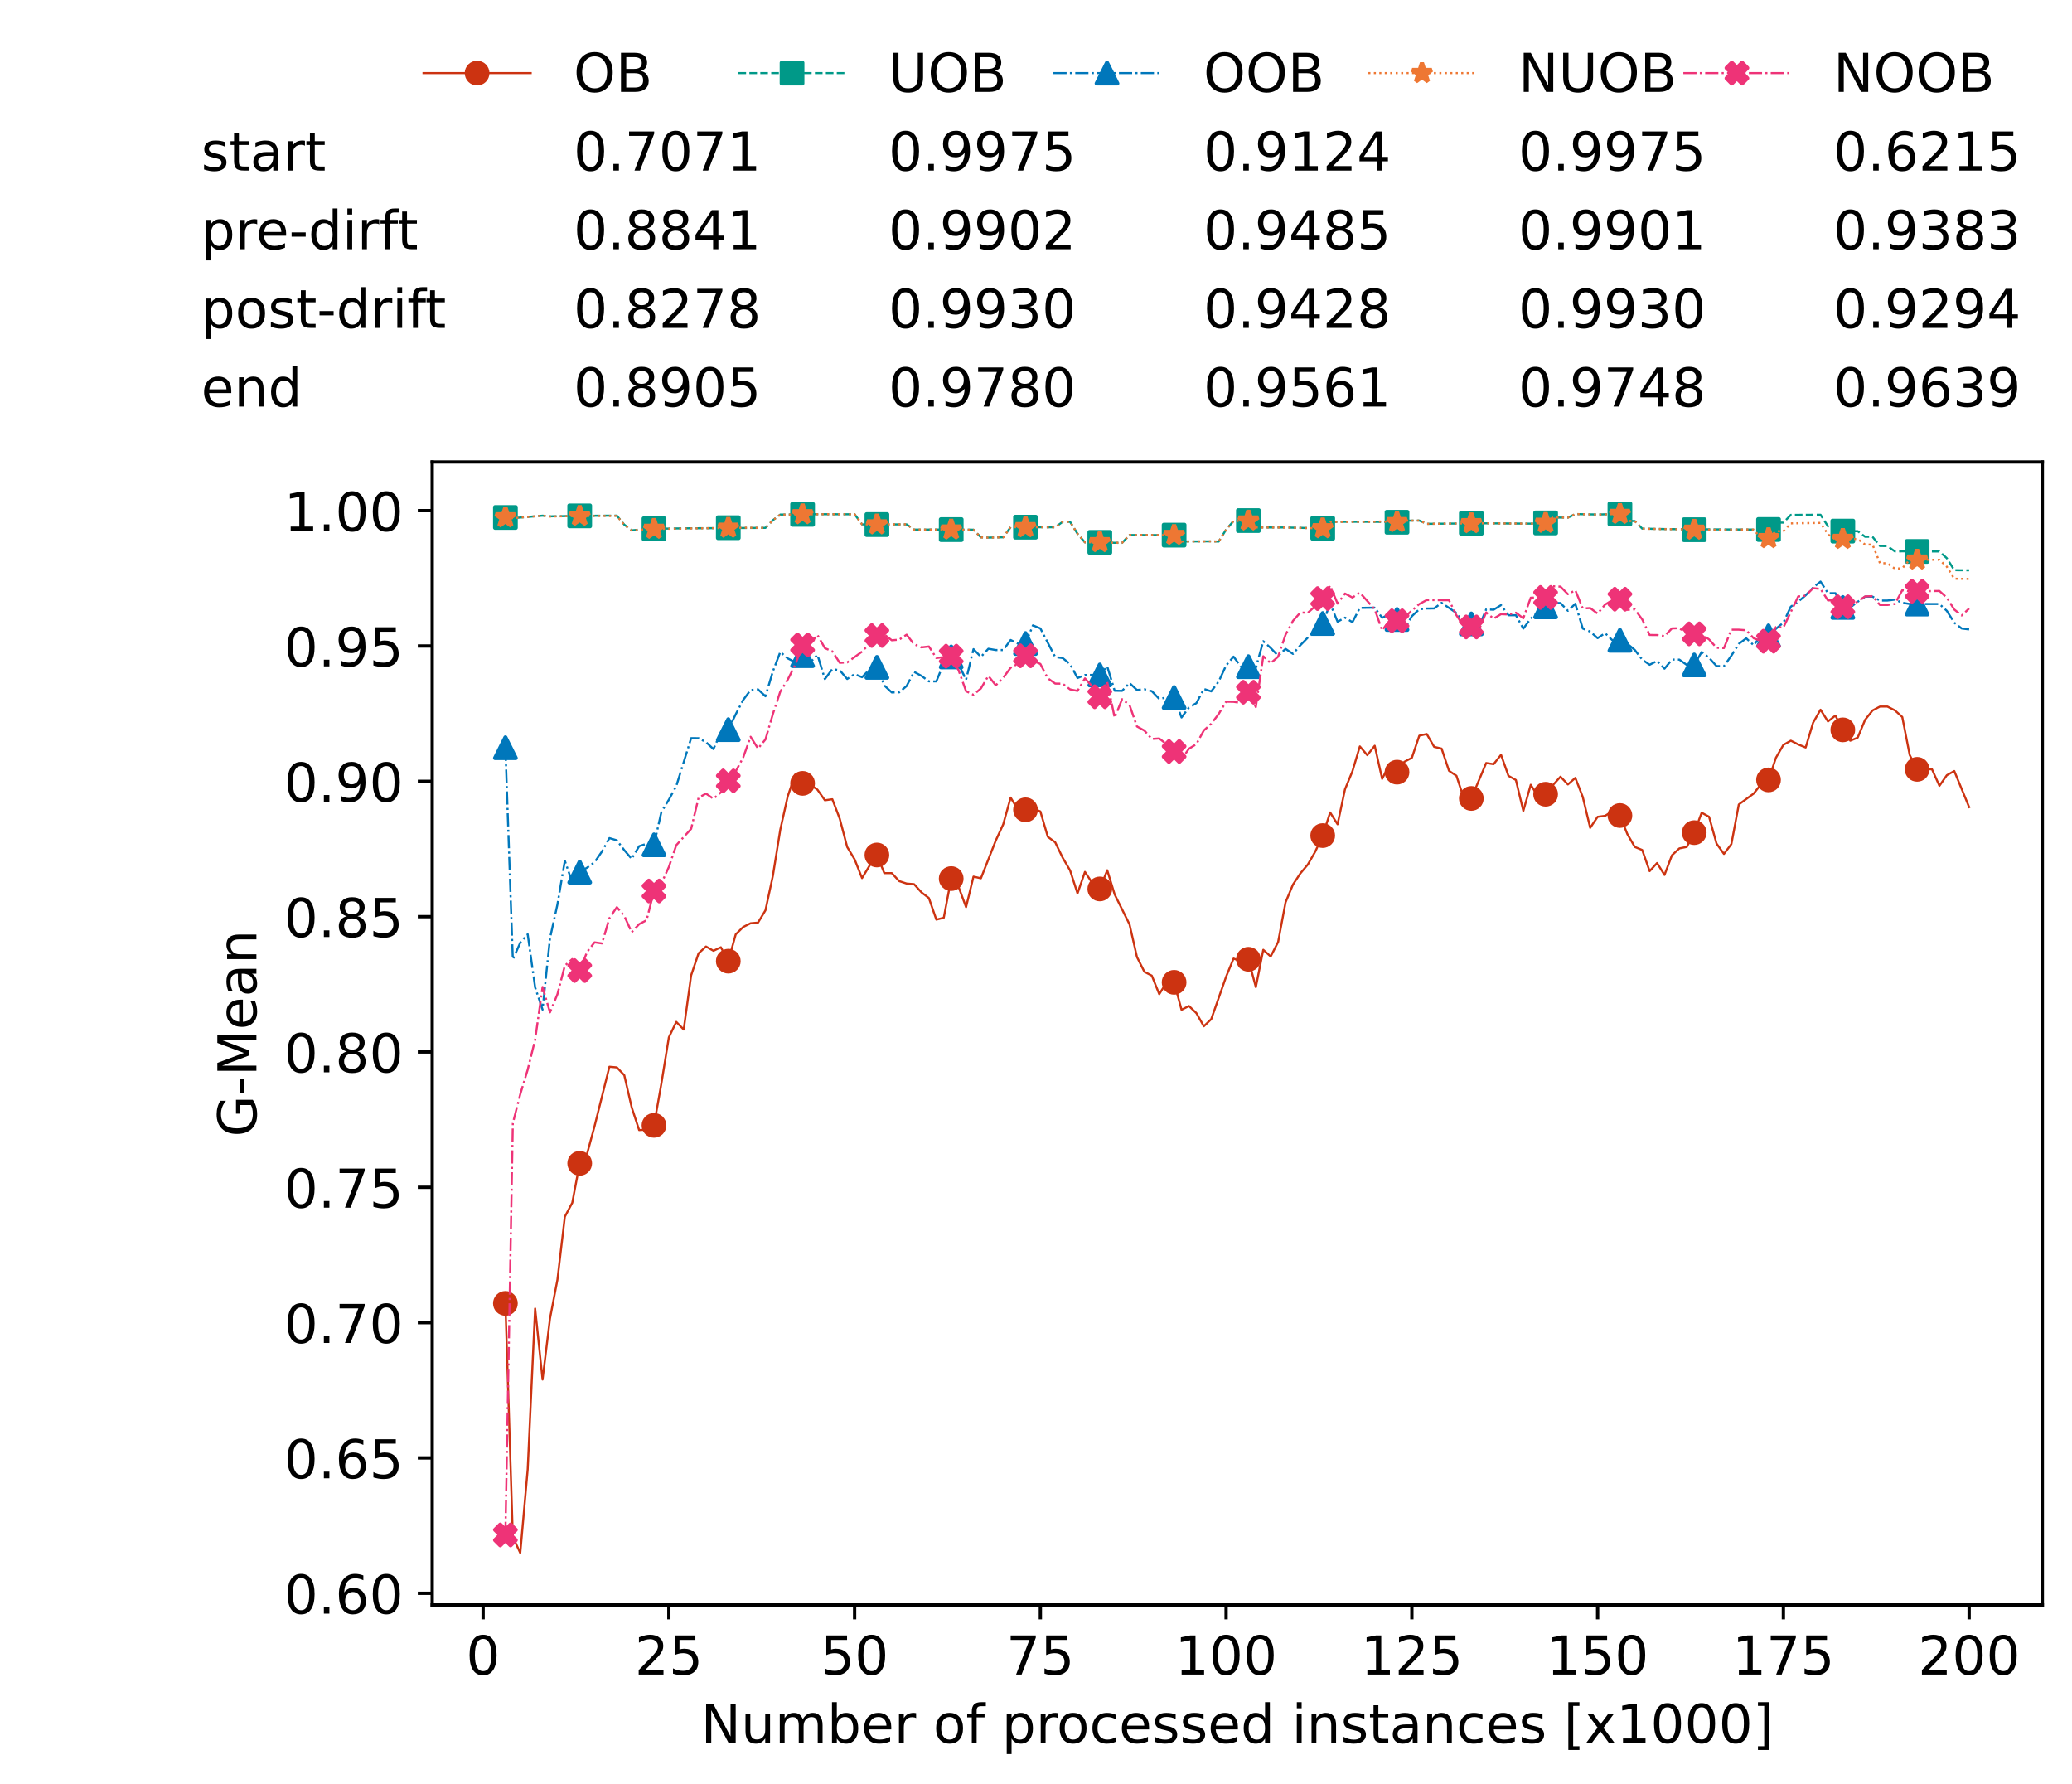 <?xml version="1.0" encoding="utf-8" standalone="no"?>
<!DOCTYPE svg PUBLIC "-//W3C//DTD SVG 1.1//EN"
  "http://www.w3.org/Graphics/SVG/1.1/DTD/svg11.dtd">
<!-- Created with matplotlib (https://matplotlib.org/) -->
<svg height="432.615pt" version="1.1" viewBox="0 0 502.65 432.615" width="502.65pt" xmlns="http://www.w3.org/2000/svg" xmlns:xlink="http://www.w3.org/1999/xlink">
 <defs>
  <style type="text/css">*{stroke-linecap:butt;stroke-linejoin:round;}</style>
 </defs>
 <g id="figure_1">
  <g id="patch_1">
   <path d="M 0 432.615 
L 502.65 432.615 
L 502.65 0 
L 0 0 
z
" style="fill:#ffffff;"/>
  </g>
  <g id="axes_1">
   <g id="patch_2">
    <path d="M 104.85 389.252 
L 495.45 389.252 
L 495.45 112.052 
L 104.85 112.052 
z
" style="fill:#ffffff;"/>
   </g>
   <g id="matplotlib.axis_1">
    <g id="xtick_1">
     <g id="line2d_1">
      <defs>
       <path d="M 0 0 
L 0 3.5 
" id="m886dc6e8da" style="stroke:#000000;stroke-width:0.8;"/>
      </defs>
      <g>
       <use style="stroke:#000000;stroke-width:0.8;" x="117.197" xlink:href="#m886dc6e8da" y="389.252"/>
      </g>
     </g>
     <g id="text_1">
      <!-- 0 -->
      <g transform="translate(113.061 406.13)scale(0.13 -0.13)">
       <defs>
        <path d="M 31.781 66.406 
Q 24.172 66.406 20.328 58.906 
Q 16.5 51.422 16.5 36.375 
Q 16.5 21.391 20.328 13.891 
Q 24.172 6.391 31.781 6.391 
Q 39.453 6.391 43.281 13.891 
Q 47.125 21.391 47.125 36.375 
Q 47.125 51.422 43.281 58.906 
Q 39.453 66.406 31.781 66.406 
z
M 31.781 74.219 
Q 44.047 74.219 50.516 64.516 
Q 56.984 54.828 56.984 36.375 
Q 56.984 17.969 50.516 8.266 
Q 44.047 -1.422 31.781 -1.422 
Q 19.531 -1.422 13.062 8.266 
Q 6.594 17.969 6.594 36.375 
Q 6.594 54.828 13.062 64.516 
Q 19.531 74.219 31.781 74.219 
z
" id="DejaVuSans-48"/>
       </defs>
       <use xlink:href="#DejaVuSans-48"/>
      </g>
     </g>
    </g>
    <g id="xtick_2">
     <g id="line2d_2">
      <g>
       <use style="stroke:#000000;stroke-width:0.8;" x="162.259" xlink:href="#m886dc6e8da" y="389.252"/>
      </g>
     </g>
     <g id="text_2">
      <!-- 25 -->
      <g transform="translate(153.988 406.13)scale(0.13 -0.13)">
       <defs>
        <path d="M 19.188 8.297 
L 53.609 8.297 
L 53.609 0 
L 7.328 0 
L 7.328 8.297 
Q 12.938 14.109 22.625 23.891 
Q 32.328 33.688 34.812 36.531 
Q 39.547 41.844 41.422 45.531 
Q 43.312 49.219 43.312 52.781 
Q 43.312 58.594 39.234 62.25 
Q 35.156 65.922 28.609 65.922 
Q 23.969 65.922 18.812 64.312 
Q 13.672 62.703 7.812 59.422 
L 7.812 69.391 
Q 13.766 71.781 18.938 73 
Q 24.125 74.219 28.422 74.219 
Q 39.75 74.219 46.484 68.547 
Q 53.219 62.891 53.219 53.422 
Q 53.219 48.922 51.531 44.891 
Q 49.859 40.875 45.406 35.406 
Q 44.188 33.984 37.641 27.219 
Q 31.109 20.453 19.188 8.297 
z
" id="DejaVuSans-50"/>
        <path d="M 10.797 72.906 
L 49.516 72.906 
L 49.516 64.594 
L 19.828 64.594 
L 19.828 46.734 
Q 21.969 47.469 24.109 47.828 
Q 26.266 48.188 28.422 48.188 
Q 40.625 48.188 47.75 41.5 
Q 54.891 34.812 54.891 23.391 
Q 54.891 11.625 47.562 5.094 
Q 40.234 -1.422 26.906 -1.422 
Q 22.312 -1.422 17.547 -0.641 
Q 12.797 0.141 7.719 1.703 
L 7.719 11.625 
Q 12.109 9.234 16.797 8.062 
Q 21.484 6.891 26.703 6.891 
Q 35.156 6.891 40.078 11.328 
Q 45.016 15.766 45.016 23.391 
Q 45.016 31 40.078 35.438 
Q 35.156 39.891 26.703 39.891 
Q 22.75 39.891 18.812 39.016 
Q 14.891 38.141 10.797 36.281 
z
" id="DejaVuSans-53"/>
       </defs>
       <use xlink:href="#DejaVuSans-50"/>
       <use x="63.623" xlink:href="#DejaVuSans-53"/>
      </g>
     </g>
    </g>
    <g id="xtick_3">
     <g id="line2d_3">
      <g>
       <use style="stroke:#000000;stroke-width:0.8;" x="207.322" xlink:href="#m886dc6e8da" y="389.252"/>
      </g>
     </g>
     <g id="text_3">
      <!-- 50 -->
      <g transform="translate(199.05 406.13)scale(0.13 -0.13)">
       <use xlink:href="#DejaVuSans-53"/>
       <use x="63.623" xlink:href="#DejaVuSans-48"/>
      </g>
     </g>
    </g>
    <g id="xtick_4">
     <g id="line2d_4">
      <g>
       <use style="stroke:#000000;stroke-width:0.8;" x="252.384" xlink:href="#m886dc6e8da" y="389.252"/>
      </g>
     </g>
     <g id="text_4">
      <!-- 75 -->
      <g transform="translate(244.113 406.13)scale(0.13 -0.13)">
       <defs>
        <path d="M 8.203 72.906 
L 55.078 72.906 
L 55.078 68.703 
L 28.609 0 
L 18.312 0 
L 43.219 64.594 
L 8.203 64.594 
z
" id="DejaVuSans-55"/>
       </defs>
       <use xlink:href="#DejaVuSans-55"/>
       <use x="63.623" xlink:href="#DejaVuSans-53"/>
      </g>
     </g>
    </g>
    <g id="xtick_5">
     <g id="line2d_5">
      <g>
       <use style="stroke:#000000;stroke-width:0.8;" x="297.446" xlink:href="#m886dc6e8da" y="389.252"/>
      </g>
     </g>
     <g id="text_5">
      <!-- 100 -->
      <g transform="translate(285.039 406.13)scale(0.13 -0.13)">
       <defs>
        <path d="M 12.406 8.297 
L 28.516 8.297 
L 28.516 63.922 
L 10.984 60.406 
L 10.984 69.391 
L 28.422 72.906 
L 38.281 72.906 
L 38.281 8.297 
L 54.391 8.297 
L 54.391 0 
L 12.406 0 
z
" id="DejaVuSans-49"/>
       </defs>
       <use xlink:href="#DejaVuSans-49"/>
       <use x="63.623" xlink:href="#DejaVuSans-48"/>
       <use x="127.246" xlink:href="#DejaVuSans-48"/>
      </g>
     </g>
    </g>
    <g id="xtick_6">
     <g id="line2d_6">
      <g>
       <use style="stroke:#000000;stroke-width:0.8;" x="342.509" xlink:href="#m886dc6e8da" y="389.252"/>
      </g>
     </g>
     <g id="text_6">
      <!-- 125 -->
      <g transform="translate(330.102 406.13)scale(0.13 -0.13)">
       <use xlink:href="#DejaVuSans-49"/>
       <use x="63.623" xlink:href="#DejaVuSans-50"/>
       <use x="127.246" xlink:href="#DejaVuSans-53"/>
      </g>
     </g>
    </g>
    <g id="xtick_7">
     <g id="line2d_7">
      <g>
       <use style="stroke:#000000;stroke-width:0.8;" x="387.571" xlink:href="#m886dc6e8da" y="389.252"/>
      </g>
     </g>
     <g id="text_7">
      <!-- 150 -->
      <g transform="translate(375.164 406.13)scale(0.13 -0.13)">
       <use xlink:href="#DejaVuSans-49"/>
       <use x="63.623" xlink:href="#DejaVuSans-53"/>
       <use x="127.246" xlink:href="#DejaVuSans-48"/>
      </g>
     </g>
    </g>
    <g id="xtick_8">
     <g id="line2d_8">
      <g>
       <use style="stroke:#000000;stroke-width:0.8;" x="432.633" xlink:href="#m886dc6e8da" y="389.252"/>
      </g>
     </g>
     <g id="text_8">
      <!-- 175 -->
      <g transform="translate(420.226 406.13)scale(0.13 -0.13)">
       <use xlink:href="#DejaVuSans-49"/>
       <use x="63.623" xlink:href="#DejaVuSans-55"/>
       <use x="127.246" xlink:href="#DejaVuSans-53"/>
      </g>
     </g>
    </g>
    <g id="xtick_9">
     <g id="line2d_9">
      <g>
       <use style="stroke:#000000;stroke-width:0.8;" x="477.695" xlink:href="#m886dc6e8da" y="389.252"/>
      </g>
     </g>
     <g id="text_9">
      <!-- 200 -->
      <g transform="translate(465.289 406.13)scale(0.13 -0.13)">
       <use xlink:href="#DejaVuSans-50"/>
       <use x="63.623" xlink:href="#DejaVuSans-48"/>
       <use x="127.246" xlink:href="#DejaVuSans-48"/>
      </g>
     </g>
    </g>
    <g id="text_10">
     <!-- Number of processed instances [x1000] -->
     <g transform="translate(170.025 422.711)scale(0.13 -0.13)">
      <defs>
       <path d="M 9.812 72.906 
L 23.094 72.906 
L 55.422 11.922 
L 55.422 72.906 
L 64.984 72.906 
L 64.984 0 
L 51.703 0 
L 19.391 60.984 
L 19.391 0 
L 9.812 0 
z
" id="DejaVuSans-78"/>
       <path d="M 8.5 21.578 
L 8.5 54.688 
L 17.484 54.688 
L 17.484 21.922 
Q 17.484 14.156 20.5 10.266 
Q 23.531 6.391 29.594 6.391 
Q 36.859 6.391 41.078 11.031 
Q 45.312 15.672 45.312 23.688 
L 45.312 54.688 
L 54.297 54.688 
L 54.297 0 
L 45.312 0 
L 45.312 8.406 
Q 42.047 3.422 37.719 1 
Q 33.406 -1.422 27.688 -1.422 
Q 18.266 -1.422 13.375 4.438 
Q 8.5 10.297 8.5 21.578 
z
M 31.109 56 
z
" id="DejaVuSans-117"/>
       <path d="M 52 44.188 
Q 55.375 50.25 60.062 53.125 
Q 64.75 56 71.094 56 
Q 79.641 56 84.281 50.016 
Q 88.922 44.047 88.922 33.016 
L 88.922 0 
L 79.891 0 
L 79.891 32.719 
Q 79.891 40.578 77.094 44.375 
Q 74.312 48.188 68.609 48.188 
Q 61.625 48.188 57.562 43.547 
Q 53.516 38.922 53.516 30.906 
L 53.516 0 
L 44.484 0 
L 44.484 32.719 
Q 44.484 40.625 41.703 44.406 
Q 38.922 48.188 33.109 48.188 
Q 26.219 48.188 22.156 43.531 
Q 18.109 38.875 18.109 30.906 
L 18.109 0 
L 9.078 0 
L 9.078 54.688 
L 18.109 54.688 
L 18.109 46.188 
Q 21.188 51.219 25.484 53.609 
Q 29.781 56 35.688 56 
Q 41.656 56 45.828 52.969 
Q 50 49.953 52 44.188 
z
" id="DejaVuSans-109"/>
       <path d="M 48.688 27.297 
Q 48.688 37.203 44.609 42.844 
Q 40.531 48.484 33.406 48.484 
Q 26.266 48.484 22.188 42.844 
Q 18.109 37.203 18.109 27.297 
Q 18.109 17.391 22.188 11.75 
Q 26.266 6.109 33.406 6.109 
Q 40.531 6.109 44.609 11.75 
Q 48.688 17.391 48.688 27.297 
z
M 18.109 46.391 
Q 20.953 51.266 25.266 53.625 
Q 29.594 56 35.594 56 
Q 45.562 56 51.781 48.094 
Q 58.016 40.188 58.016 27.297 
Q 58.016 14.406 51.781 6.484 
Q 45.562 -1.422 35.594 -1.422 
Q 29.594 -1.422 25.266 0.953 
Q 20.953 3.328 18.109 8.203 
L 18.109 0 
L 9.078 0 
L 9.078 75.984 
L 18.109 75.984 
z
" id="DejaVuSans-98"/>
       <path d="M 56.203 29.594 
L 56.203 25.203 
L 14.891 25.203 
Q 15.484 15.922 20.484 11.062 
Q 25.484 6.203 34.422 6.203 
Q 39.594 6.203 44.453 7.469 
Q 49.312 8.734 54.109 11.281 
L 54.109 2.781 
Q 49.266 0.734 44.188 -0.344 
Q 39.109 -1.422 33.891 -1.422 
Q 20.797 -1.422 13.156 6.188 
Q 5.516 13.812 5.516 26.812 
Q 5.516 40.234 12.766 48.109 
Q 20.016 56 32.328 56 
Q 43.359 56 49.781 48.891 
Q 56.203 41.797 56.203 29.594 
z
M 47.219 32.234 
Q 47.125 39.594 43.094 43.984 
Q 39.062 48.391 32.422 48.391 
Q 24.906 48.391 20.391 44.141 
Q 15.875 39.891 15.188 32.172 
z
" id="DejaVuSans-101"/>
       <path d="M 41.109 46.297 
Q 39.594 47.172 37.812 47.578 
Q 36.031 48 33.891 48 
Q 26.266 48 22.188 43.047 
Q 18.109 38.094 18.109 28.812 
L 18.109 0 
L 9.078 0 
L 9.078 54.688 
L 18.109 54.688 
L 18.109 46.188 
Q 20.953 51.172 25.484 53.578 
Q 30.031 56 36.531 56 
Q 37.453 56 38.578 55.875 
Q 39.703 55.766 41.062 55.516 
z
" id="DejaVuSans-114"/>
       <path id="DejaVuSans-32"/>
       <path d="M 30.609 48.391 
Q 23.391 48.391 19.188 42.75 
Q 14.984 37.109 14.984 27.297 
Q 14.984 17.484 19.156 11.844 
Q 23.344 6.203 30.609 6.203 
Q 37.797 6.203 41.984 11.859 
Q 46.188 17.531 46.188 27.297 
Q 46.188 37.016 41.984 42.703 
Q 37.797 48.391 30.609 48.391 
z
M 30.609 56 
Q 42.328 56 49.016 48.375 
Q 55.719 40.766 55.719 27.297 
Q 55.719 13.875 49.016 6.219 
Q 42.328 -1.422 30.609 -1.422 
Q 18.844 -1.422 12.172 6.219 
Q 5.516 13.875 5.516 27.297 
Q 5.516 40.766 12.172 48.375 
Q 18.844 56 30.609 56 
z
" id="DejaVuSans-111"/>
       <path d="M 37.109 75.984 
L 37.109 68.5 
L 28.516 68.5 
Q 23.688 68.5 21.797 66.547 
Q 19.922 64.594 19.922 59.516 
L 19.922 54.688 
L 34.719 54.688 
L 34.719 47.703 
L 19.922 47.703 
L 19.922 0 
L 10.891 0 
L 10.891 47.703 
L 2.297 47.703 
L 2.297 54.688 
L 10.891 54.688 
L 10.891 58.5 
Q 10.891 67.625 15.141 71.797 
Q 19.391 75.984 28.609 75.984 
z
" id="DejaVuSans-102"/>
       <path d="M 18.109 8.203 
L 18.109 -20.797 
L 9.078 -20.797 
L 9.078 54.688 
L 18.109 54.688 
L 18.109 46.391 
Q 20.953 51.266 25.266 53.625 
Q 29.594 56 35.594 56 
Q 45.562 56 51.781 48.094 
Q 58.016 40.188 58.016 27.297 
Q 58.016 14.406 51.781 6.484 
Q 45.562 -1.422 35.594 -1.422 
Q 29.594 -1.422 25.266 0.953 
Q 20.953 3.328 18.109 8.203 
z
M 48.688 27.297 
Q 48.688 37.203 44.609 42.844 
Q 40.531 48.484 33.406 48.484 
Q 26.266 48.484 22.188 42.844 
Q 18.109 37.203 18.109 27.297 
Q 18.109 17.391 22.188 11.75 
Q 26.266 6.109 33.406 6.109 
Q 40.531 6.109 44.609 11.75 
Q 48.688 17.391 48.688 27.297 
z
" id="DejaVuSans-112"/>
       <path d="M 48.781 52.594 
L 48.781 44.188 
Q 44.969 46.297 41.141 47.344 
Q 37.312 48.391 33.406 48.391 
Q 24.656 48.391 19.812 42.844 
Q 14.984 37.312 14.984 27.297 
Q 14.984 17.281 19.812 11.734 
Q 24.656 6.203 33.406 6.203 
Q 37.312 6.203 41.141 7.25 
Q 44.969 8.297 48.781 10.406 
L 48.781 2.094 
Q 45.016 0.344 40.984 -0.531 
Q 36.969 -1.422 32.422 -1.422 
Q 20.062 -1.422 12.781 6.344 
Q 5.516 14.109 5.516 27.297 
Q 5.516 40.672 12.859 48.328 
Q 20.219 56 33.016 56 
Q 37.156 56 41.109 55.141 
Q 45.062 54.297 48.781 52.594 
z
" id="DejaVuSans-99"/>
       <path d="M 44.281 53.078 
L 44.281 44.578 
Q 40.484 46.531 36.375 47.5 
Q 32.281 48.484 27.875 48.484 
Q 21.188 48.484 17.844 46.438 
Q 14.5 44.391 14.5 40.281 
Q 14.5 37.156 16.891 35.375 
Q 19.281 33.594 26.516 31.984 
L 29.594 31.297 
Q 39.156 29.25 43.188 25.516 
Q 47.219 21.781 47.219 15.094 
Q 47.219 7.469 41.188 3.016 
Q 35.156 -1.422 24.609 -1.422 
Q 20.219 -1.422 15.453 -0.562 
Q 10.688 0.297 5.422 2 
L 5.422 11.281 
Q 10.406 8.688 15.234 7.391 
Q 20.062 6.109 24.812 6.109 
Q 31.156 6.109 34.562 8.281 
Q 37.984 10.453 37.984 14.406 
Q 37.984 18.062 35.516 20.016 
Q 33.062 21.969 24.703 23.781 
L 21.578 24.516 
Q 13.234 26.266 9.516 29.906 
Q 5.812 33.547 5.812 39.891 
Q 5.812 47.609 11.281 51.797 
Q 16.75 56 26.812 56 
Q 31.781 56 36.172 55.266 
Q 40.578 54.547 44.281 53.078 
z
" id="DejaVuSans-115"/>
       <path d="M 45.406 46.391 
L 45.406 75.984 
L 54.391 75.984 
L 54.391 0 
L 45.406 0 
L 45.406 8.203 
Q 42.578 3.328 38.25 0.953 
Q 33.938 -1.422 27.875 -1.422 
Q 17.969 -1.422 11.734 6.484 
Q 5.516 14.406 5.516 27.297 
Q 5.516 40.188 11.734 48.094 
Q 17.969 56 27.875 56 
Q 33.938 56 38.25 53.625 
Q 42.578 51.266 45.406 46.391 
z
M 14.797 27.297 
Q 14.797 17.391 18.875 11.75 
Q 22.953 6.109 30.078 6.109 
Q 37.203 6.109 41.297 11.75 
Q 45.406 17.391 45.406 27.297 
Q 45.406 37.203 41.297 42.844 
Q 37.203 48.484 30.078 48.484 
Q 22.953 48.484 18.875 42.844 
Q 14.797 37.203 14.797 27.297 
z
" id="DejaVuSans-100"/>
       <path d="M 9.422 54.688 
L 18.406 54.688 
L 18.406 0 
L 9.422 0 
z
M 9.422 75.984 
L 18.406 75.984 
L 18.406 64.594 
L 9.422 64.594 
z
" id="DejaVuSans-105"/>
       <path d="M 54.891 33.016 
L 54.891 0 
L 45.906 0 
L 45.906 32.719 
Q 45.906 40.484 42.875 44.328 
Q 39.844 48.188 33.797 48.188 
Q 26.516 48.188 22.312 43.547 
Q 18.109 38.922 18.109 30.906 
L 18.109 0 
L 9.078 0 
L 9.078 54.688 
L 18.109 54.688 
L 18.109 46.188 
Q 21.344 51.125 25.703 53.562 
Q 30.078 56 35.797 56 
Q 45.219 56 50.047 50.172 
Q 54.891 44.344 54.891 33.016 
z
" id="DejaVuSans-110"/>
       <path d="M 18.312 70.219 
L 18.312 54.688 
L 36.812 54.688 
L 36.812 47.703 
L 18.312 47.703 
L 18.312 18.016 
Q 18.312 11.328 20.141 9.422 
Q 21.969 7.516 27.594 7.516 
L 36.812 7.516 
L 36.812 0 
L 27.594 0 
Q 17.188 0 13.234 3.875 
Q 9.281 7.766 9.281 18.016 
L 9.281 47.703 
L 2.688 47.703 
L 2.688 54.688 
L 9.281 54.688 
L 9.281 70.219 
z
" id="DejaVuSans-116"/>
       <path d="M 34.281 27.484 
Q 23.391 27.484 19.188 25 
Q 14.984 22.516 14.984 16.5 
Q 14.984 11.719 18.141 8.906 
Q 21.297 6.109 26.703 6.109 
Q 34.188 6.109 38.703 11.406 
Q 43.219 16.703 43.219 25.484 
L 43.219 27.484 
z
M 52.203 31.203 
L 52.203 0 
L 43.219 0 
L 43.219 8.297 
Q 40.141 3.328 35.547 0.953 
Q 30.953 -1.422 24.312 -1.422 
Q 15.922 -1.422 10.953 3.297 
Q 6 8.016 6 15.922 
Q 6 25.141 12.172 29.828 
Q 18.359 34.516 30.609 34.516 
L 43.219 34.516 
L 43.219 35.406 
Q 43.219 41.609 39.141 45 
Q 35.062 48.391 27.688 48.391 
Q 23 48.391 18.547 47.266 
Q 14.109 46.141 10.016 43.891 
L 10.016 52.203 
Q 14.938 54.109 19.578 55.047 
Q 24.219 56 28.609 56 
Q 40.484 56 46.344 49.844 
Q 52.203 43.703 52.203 31.203 
z
" id="DejaVuSans-97"/>
       <path d="M 8.594 75.984 
L 29.297 75.984 
L 29.297 69 
L 17.578 69 
L 17.578 -6.203 
L 29.297 -6.203 
L 29.297 -13.188 
L 8.594 -13.188 
z
" id="DejaVuSans-91"/>
       <path d="M 54.891 54.688 
L 35.109 28.078 
L 55.906 0 
L 45.312 0 
L 29.391 21.484 
L 13.484 0 
L 2.875 0 
L 24.125 28.609 
L 4.688 54.688 
L 15.281 54.688 
L 29.781 35.203 
L 44.281 54.688 
z
" id="DejaVuSans-120"/>
       <path d="M 30.422 75.984 
L 30.422 -13.188 
L 9.719 -13.188 
L 9.719 -6.203 
L 21.391 -6.203 
L 21.391 69 
L 9.719 69 
L 9.719 75.984 
z
" id="DejaVuSans-93"/>
      </defs>
      <use xlink:href="#DejaVuSans-78"/>
      <use x="74.805" xlink:href="#DejaVuSans-117"/>
      <use x="138.184" xlink:href="#DejaVuSans-109"/>
      <use x="235.596" xlink:href="#DejaVuSans-98"/>
      <use x="299.072" xlink:href="#DejaVuSans-101"/>
      <use x="360.596" xlink:href="#DejaVuSans-114"/>
      <use x="401.709" xlink:href="#DejaVuSans-32"/>
      <use x="433.496" xlink:href="#DejaVuSans-111"/>
      <use x="494.678" xlink:href="#DejaVuSans-102"/>
      <use x="529.883" xlink:href="#DejaVuSans-32"/>
      <use x="561.67" xlink:href="#DejaVuSans-112"/>
      <use x="625.146" xlink:href="#DejaVuSans-114"/>
      <use x="664.01" xlink:href="#DejaVuSans-111"/>
      <use x="725.191" xlink:href="#DejaVuSans-99"/>
      <use x="780.172" xlink:href="#DejaVuSans-101"/>
      <use x="841.695" xlink:href="#DejaVuSans-115"/>
      <use x="893.795" xlink:href="#DejaVuSans-115"/>
      <use x="945.895" xlink:href="#DejaVuSans-101"/>
      <use x="1007.418" xlink:href="#DejaVuSans-100"/>
      <use x="1070.895" xlink:href="#DejaVuSans-32"/>
      <use x="1102.682" xlink:href="#DejaVuSans-105"/>
      <use x="1130.465" xlink:href="#DejaVuSans-110"/>
      <use x="1193.844" xlink:href="#DejaVuSans-115"/>
      <use x="1245.943" xlink:href="#DejaVuSans-116"/>
      <use x="1285.152" xlink:href="#DejaVuSans-97"/>
      <use x="1346.432" xlink:href="#DejaVuSans-110"/>
      <use x="1409.811" xlink:href="#DejaVuSans-99"/>
      <use x="1464.791" xlink:href="#DejaVuSans-101"/>
      <use x="1526.314" xlink:href="#DejaVuSans-115"/>
      <use x="1578.414" xlink:href="#DejaVuSans-32"/>
      <use x="1610.201" xlink:href="#DejaVuSans-91"/>
      <use x="1649.215" xlink:href="#DejaVuSans-120"/>
      <use x="1708.395" xlink:href="#DejaVuSans-49"/>
      <use x="1772.018" xlink:href="#DejaVuSans-48"/>
      <use x="1835.641" xlink:href="#DejaVuSans-48"/>
      <use x="1899.264" xlink:href="#DejaVuSans-48"/>
      <use x="1962.887" xlink:href="#DejaVuSans-93"/>
     </g>
    </g>
   </g>
   <g id="matplotlib.axis_2">
    <g id="ytick_1">
     <g id="line2d_10">
      <defs>
       <path d="M 0 0 
L -3.5 0 
" id="mda06271b02" style="stroke:#000000;stroke-width:0.8;"/>
      </defs>
      <g>
       <use style="stroke:#000000;stroke-width:0.8;" x="104.85" xlink:href="#mda06271b02" y="386.422"/>
      </g>
     </g>
     <g id="text_11">
      <!-- 0.60 -->
      <g transform="translate(68.905 391.361)scale(0.13 -0.13)">
       <defs>
        <path d="M 10.688 12.406 
L 21 12.406 
L 21 0 
L 10.688 0 
z
" id="DejaVuSans-46"/>
        <path d="M 33.016 40.375 
Q 26.375 40.375 22.484 35.828 
Q 18.609 31.297 18.609 23.391 
Q 18.609 15.531 22.484 10.953 
Q 26.375 6.391 33.016 6.391 
Q 39.656 6.391 43.531 10.953 
Q 47.406 15.531 47.406 23.391 
Q 47.406 31.297 43.531 35.828 
Q 39.656 40.375 33.016 40.375 
z
M 52.594 71.297 
L 52.594 62.312 
Q 48.875 64.062 45.094 64.984 
Q 41.312 65.922 37.594 65.922 
Q 27.828 65.922 22.672 59.328 
Q 17.531 52.734 16.797 39.406 
Q 19.672 43.656 24.016 45.922 
Q 28.375 48.188 33.594 48.188 
Q 44.578 48.188 50.953 41.516 
Q 57.328 34.859 57.328 23.391 
Q 57.328 12.156 50.688 5.359 
Q 44.047 -1.422 33.016 -1.422 
Q 20.359 -1.422 13.672 8.266 
Q 6.984 17.969 6.984 36.375 
Q 6.984 53.656 15.188 63.938 
Q 23.391 74.219 37.203 74.219 
Q 40.922 74.219 44.703 73.484 
Q 48.484 72.75 52.594 71.297 
z
" id="DejaVuSans-54"/>
       </defs>
       <use xlink:href="#DejaVuSans-48"/>
       <use x="63.623" xlink:href="#DejaVuSans-46"/>
       <use x="95.41" xlink:href="#DejaVuSans-54"/>
       <use x="159.033" xlink:href="#DejaVuSans-48"/>
      </g>
     </g>
    </g>
    <g id="ytick_2">
     <g id="line2d_11">
      <g>
       <use style="stroke:#000000;stroke-width:0.8;" x="104.85" xlink:href="#mda06271b02" y="353.601"/>
      </g>
     </g>
     <g id="text_12">
      <!-- 0.65 -->
      <g transform="translate(68.905 358.54)scale(0.13 -0.13)">
       <use xlink:href="#DejaVuSans-48"/>
       <use x="63.623" xlink:href="#DejaVuSans-46"/>
       <use x="95.41" xlink:href="#DejaVuSans-54"/>
       <use x="159.033" xlink:href="#DejaVuSans-53"/>
      </g>
     </g>
    </g>
    <g id="ytick_3">
     <g id="line2d_12">
      <g>
       <use style="stroke:#000000;stroke-width:0.8;" x="104.85" xlink:href="#mda06271b02" y="320.78"/>
      </g>
     </g>
     <g id="text_13">
      <!-- 0.70 -->
      <g transform="translate(68.905 325.719)scale(0.13 -0.13)">
       <use xlink:href="#DejaVuSans-48"/>
       <use x="63.623" xlink:href="#DejaVuSans-46"/>
       <use x="95.41" xlink:href="#DejaVuSans-55"/>
       <use x="159.033" xlink:href="#DejaVuSans-48"/>
      </g>
     </g>
    </g>
    <g id="ytick_4">
     <g id="line2d_13">
      <g>
       <use style="stroke:#000000;stroke-width:0.8;" x="104.85" xlink:href="#mda06271b02" y="287.959"/>
      </g>
     </g>
     <g id="text_14">
      <!-- 0.75 -->
      <g transform="translate(68.905 292.898)scale(0.13 -0.13)">
       <use xlink:href="#DejaVuSans-48"/>
       <use x="63.623" xlink:href="#DejaVuSans-46"/>
       <use x="95.41" xlink:href="#DejaVuSans-55"/>
       <use x="159.033" xlink:href="#DejaVuSans-53"/>
      </g>
     </g>
    </g>
    <g id="ytick_5">
     <g id="line2d_14">
      <g>
       <use style="stroke:#000000;stroke-width:0.8;" x="104.85" xlink:href="#mda06271b02" y="255.139"/>
      </g>
     </g>
     <g id="text_15">
      <!-- 0.80 -->
      <g transform="translate(68.905 260.077)scale(0.13 -0.13)">
       <defs>
        <path d="M 31.781 34.625 
Q 24.75 34.625 20.719 30.859 
Q 16.703 27.094 16.703 20.516 
Q 16.703 13.922 20.719 10.156 
Q 24.75 6.391 31.781 6.391 
Q 38.812 6.391 42.859 10.172 
Q 46.922 13.969 46.922 20.516 
Q 46.922 27.094 42.891 30.859 
Q 38.875 34.625 31.781 34.625 
z
M 21.922 38.812 
Q 15.578 40.375 12.031 44.719 
Q 8.5 49.078 8.5 55.328 
Q 8.5 64.062 14.719 69.141 
Q 20.953 74.219 31.781 74.219 
Q 42.672 74.219 48.875 69.141 
Q 55.078 64.062 55.078 55.328 
Q 55.078 49.078 51.531 44.719 
Q 48 40.375 41.703 38.812 
Q 48.828 37.156 52.797 32.312 
Q 56.781 27.484 56.781 20.516 
Q 56.781 9.906 50.312 4.234 
Q 43.844 -1.422 31.781 -1.422 
Q 19.734 -1.422 13.25 4.234 
Q 6.781 9.906 6.781 20.516 
Q 6.781 27.484 10.781 32.312 
Q 14.797 37.156 21.922 38.812 
z
M 18.312 54.391 
Q 18.312 48.734 21.844 45.562 
Q 25.391 42.391 31.781 42.391 
Q 38.141 42.391 41.719 45.562 
Q 45.312 48.734 45.312 54.391 
Q 45.312 60.062 41.719 63.234 
Q 38.141 66.406 31.781 66.406 
Q 25.391 66.406 21.844 63.234 
Q 18.312 60.062 18.312 54.391 
z
" id="DejaVuSans-56"/>
       </defs>
       <use xlink:href="#DejaVuSans-48"/>
       <use x="63.623" xlink:href="#DejaVuSans-46"/>
       <use x="95.41" xlink:href="#DejaVuSans-56"/>
       <use x="159.033" xlink:href="#DejaVuSans-48"/>
      </g>
     </g>
    </g>
    <g id="ytick_6">
     <g id="line2d_15">
      <g>
       <use style="stroke:#000000;stroke-width:0.8;" x="104.85" xlink:href="#mda06271b02" y="222.318"/>
      </g>
     </g>
     <g id="text_16">
      <!-- 0.85 -->
      <g transform="translate(68.905 227.257)scale(0.13 -0.13)">
       <use xlink:href="#DejaVuSans-48"/>
       <use x="63.623" xlink:href="#DejaVuSans-46"/>
       <use x="95.41" xlink:href="#DejaVuSans-56"/>
       <use x="159.033" xlink:href="#DejaVuSans-53"/>
      </g>
     </g>
    </g>
    <g id="ytick_7">
     <g id="line2d_16">
      <g>
       <use style="stroke:#000000;stroke-width:0.8;" x="104.85" xlink:href="#mda06271b02" y="189.497"/>
      </g>
     </g>
     <g id="text_17">
      <!-- 0.90 -->
      <g transform="translate(68.905 194.436)scale(0.13 -0.13)">
       <defs>
        <path d="M 10.984 1.516 
L 10.984 10.5 
Q 14.703 8.734 18.5 7.812 
Q 22.312 6.891 25.984 6.891 
Q 35.75 6.891 40.891 13.453 
Q 46.047 20.016 46.781 33.406 
Q 43.953 29.203 39.594 26.953 
Q 35.25 24.703 29.984 24.703 
Q 19.047 24.703 12.672 31.312 
Q 6.297 37.938 6.297 49.422 
Q 6.297 60.641 12.938 67.422 
Q 19.578 74.219 30.609 74.219 
Q 43.266 74.219 49.922 64.516 
Q 56.594 54.828 56.594 36.375 
Q 56.594 19.141 48.406 8.859 
Q 40.234 -1.422 26.422 -1.422 
Q 22.703 -1.422 18.891 -0.688 
Q 15.094 0.047 10.984 1.516 
z
M 30.609 32.422 
Q 37.25 32.422 41.125 36.953 
Q 45.016 41.5 45.016 49.422 
Q 45.016 57.281 41.125 61.844 
Q 37.25 66.406 30.609 66.406 
Q 23.969 66.406 20.094 61.844 
Q 16.219 57.281 16.219 49.422 
Q 16.219 41.5 20.094 36.953 
Q 23.969 32.422 30.609 32.422 
z
" id="DejaVuSans-57"/>
       </defs>
       <use xlink:href="#DejaVuSans-48"/>
       <use x="63.623" xlink:href="#DejaVuSans-46"/>
       <use x="95.41" xlink:href="#DejaVuSans-57"/>
       <use x="159.033" xlink:href="#DejaVuSans-48"/>
      </g>
     </g>
    </g>
    <g id="ytick_8">
     <g id="line2d_17">
      <g>
       <use style="stroke:#000000;stroke-width:0.8;" x="104.85" xlink:href="#mda06271b02" y="156.676"/>
      </g>
     </g>
     <g id="text_18">
      <!-- 0.95 -->
      <g transform="translate(68.905 161.615)scale(0.13 -0.13)">
       <use xlink:href="#DejaVuSans-48"/>
       <use x="63.623" xlink:href="#DejaVuSans-46"/>
       <use x="95.41" xlink:href="#DejaVuSans-57"/>
       <use x="159.033" xlink:href="#DejaVuSans-53"/>
      </g>
     </g>
    </g>
    <g id="ytick_9">
     <g id="line2d_18">
      <g>
       <use style="stroke:#000000;stroke-width:0.8;" x="104.85" xlink:href="#mda06271b02" y="123.855"/>
      </g>
     </g>
     <g id="text_19">
      <!-- 1.00 -->
      <g transform="translate(68.905 128.794)scale(0.13 -0.13)">
       <use xlink:href="#DejaVuSans-49"/>
       <use x="63.623" xlink:href="#DejaVuSans-46"/>
       <use x="95.41" xlink:href="#DejaVuSans-48"/>
       <use x="159.033" xlink:href="#DejaVuSans-48"/>
      </g>
     </g>
    </g>
    <g id="text_20">
     <!-- G-Mean -->
     <g transform="translate(62.201 275.744)rotate(-90)scale(0.13 -0.13)">
      <defs>
       <path d="M 59.516 10.406 
L 59.516 29.984 
L 43.406 29.984 
L 43.406 38.094 
L 69.281 38.094 
L 69.281 6.781 
Q 63.578 2.734 56.688 0.656 
Q 49.812 -1.422 42 -1.422 
Q 24.906 -1.422 15.25 8.562 
Q 5.609 18.562 5.609 36.375 
Q 5.609 54.25 15.25 64.234 
Q 24.906 74.219 42 74.219 
Q 49.125 74.219 55.547 72.453 
Q 61.969 70.703 67.391 67.281 
L 67.391 56.781 
Q 61.922 61.422 55.766 63.766 
Q 49.609 66.109 42.828 66.109 
Q 29.438 66.109 22.719 58.641 
Q 16.016 51.172 16.016 36.375 
Q 16.016 21.625 22.719 14.156 
Q 29.438 6.688 42.828 6.688 
Q 48.047 6.688 52.141 7.594 
Q 56.25 8.5 59.516 10.406 
z
" id="DejaVuSans-71"/>
       <path d="M 4.891 31.391 
L 31.203 31.391 
L 31.203 23.391 
L 4.891 23.391 
z
" id="DejaVuSans-45"/>
       <path d="M 9.812 72.906 
L 24.516 72.906 
L 43.109 23.297 
L 61.812 72.906 
L 76.516 72.906 
L 76.516 0 
L 66.891 0 
L 66.891 64.016 
L 48.094 14.016 
L 38.188 14.016 
L 19.391 64.016 
L 19.391 0 
L 9.812 0 
z
" id="DejaVuSans-77"/>
      </defs>
      <use xlink:href="#DejaVuSans-71"/>
      <use x="77.49" xlink:href="#DejaVuSans-45"/>
      <use x="113.574" xlink:href="#DejaVuSans-77"/>
      <use x="199.854" xlink:href="#DejaVuSans-101"/>
      <use x="261.377" xlink:href="#DejaVuSans-97"/>
      <use x="322.656" xlink:href="#DejaVuSans-110"/>
     </g>
    </g>
   </g>
   <g id="line2d_19"/>
   <g id="line2d_20"/>
   <g id="line2d_21"/>
   <g id="line2d_22"/>
   <g id="line2d_23"/>
   <g id="line2d_24">
    <path clip-path="url(#p62cce8125c)" d="M 122.605 316.115 
L 124.407 372.759 
L 126.21 376.652 
L 128.012 356.358 
L 129.815 317.366 
L 131.617 334.594 
L 133.419 319.806 
L 135.222 310.402 
L 137.024 295.085 
L 138.827 291.71 
L 140.629 282.147 
L 142.432 279.799 
L 144.234 273.134 
L 147.839 258.722 
L 149.642 258.885 
L 151.444 260.774 
L 153.247 268.581 
L 155.049 274.086 
L 156.852 273.972 
L 158.654 272.94 
L 160.457 262.745 
L 162.259 251.593 
L 164.062 247.843 
L 165.864 249.694 
L 167.667 236.55 
L 169.469 231.206 
L 171.272 229.567 
L 173.074 230.597 
L 174.877 229.746 
L 176.679 233.119 
L 178.482 226.613 
L 180.284 224.832 
L 182.087 223.925 
L 183.889 223.768 
L 185.692 220.785 
L 187.494 212.427 
L 189.297 201.201 
L 191.099 193.132 
L 192.902 187.869 
L 194.704 189.992 
L 196.507 190.271 
L 198.309 191.527 
L 200.112 194.094 
L 201.914 193.845 
L 203.717 198.565 
L 205.519 205.422 
L 207.322 208.423 
L 209.124 212.969 
L 210.927 209.982 
L 212.729 207.367 
L 214.532 211.764 
L 216.334 211.764 
L 218.137 213.702 
L 219.939 214.294 
L 221.742 214.439 
L 223.544 216.43 
L 225.347 217.82 
L 227.149 223.035 
L 228.952 222.584 
L 230.754 213.09 
L 232.557 215.127 
L 234.359 220.004 
L 236.162 212.607 
L 237.964 213.017 
L 241.569 203.858 
L 243.372 199.925 
L 245.174 193.442 
L 246.976 196.428 
L 248.779 196.414 
L 250.581 196.052 
L 252.384 196.802 
L 254.186 202.95 
L 255.989 204.295 
L 257.791 208.014 
L 259.594 211.105 
L 261.396 216.683 
L 263.199 211.467 
L 265.001 214.18 
L 266.804 215.6 
L 268.606 211.062 
L 270.409 216.932 
L 274.014 224.183 
L 275.816 232.108 
L 277.619 235.696 
L 279.421 236.628 
L 281.224 241.123 
L 283.026 238.234 
L 284.829 238.249 
L 286.631 244.907 
L 288.434 243.999 
L 290.236 245.721 
L 292.039 248.908 
L 293.841 247.177 
L 297.446 236.879 
L 299.249 232.482 
L 301.051 233.167 
L 302.854 232.657 
L 304.656 239.41 
L 306.459 230.36 
L 308.261 231.978 
L 310.064 228.456 
L 311.866 218.847 
L 313.669 214.525 
L 315.471 211.812 
L 317.274 209.664 
L 319.076 206.531 
L 320.879 202.658 
L 322.681 197.047 
L 324.484 199.916 
L 326.286 191.442 
L 328.089 187.056 
L 329.891 181.033 
L 331.694 183.153 
L 333.496 180.875 
L 335.299 188.898 
L 337.101 185.36 
L 338.904 187.275 
L 340.706 184.749 
L 342.509 183.793 
L 344.311 178.432 
L 346.114 178.022 
L 347.916 181.139 
L 349.719 181.558 
L 351.521 186.948 
L 353.324 188.155 
L 355.126 193.667 
L 356.928 193.65 
L 360.533 185.063 
L 362.336 185.337 
L 364.138 183.07 
L 365.941 188.166 
L 367.743 189.18 
L 369.546 196.673 
L 371.348 190.334 
L 373.151 193.203 
L 374.953 192.633 
L 376.756 190.377 
L 378.558 188.378 
L 380.361 190.255 
L 382.163 188.667 
L 383.966 193.287 
L 385.768 200.781 
L 387.571 198.104 
L 389.373 197.867 
L 391.176 196.752 
L 392.978 197.794 
L 394.781 202.293 
L 396.583 205.41 
L 398.386 206.153 
L 400.188 211.277 
L 401.991 209.314 
L 403.793 212.204 
L 405.596 207.436 
L 407.398 205.768 
L 409.201 205.406 
L 411.003 201.941 
L 412.806 197.11 
L 414.608 198.093 
L 416.411 204.586 
L 418.213 207.106 
L 420.016 204.727 
L 421.818 195.114 
L 425.423 192.47 
L 427.226 190.193 
L 429.028 189.15 
L 430.831 183.776 
L 432.633 180.659 
L 434.436 179.643 
L 436.238 180.555 
L 438.041 181.297 
L 439.843 175.274 
L 441.646 172.129 
L 443.448 174.972 
L 445.251 173.553 
L 447.053 177.017 
L 448.856 179.648 
L 450.658 178.908 
L 452.461 174.573 
L 454.263 172.311 
L 456.066 171.362 
L 457.868 171.362 
L 459.671 172.278 
L 461.473 173.895 
L 463.276 183.11 
L 465.078 186.59 
L 468.683 186.574 
L 470.485 190.588 
L 472.288 188.016 
L 474.09 187 
L 477.695 195.762 
L 477.695 195.762 
" style="fill:none;stroke:#cc3311;stroke-linecap:square;stroke-width:0.5;"/>
    <defs>
     <path d="M 0 2.5 
C 0.663 2.5 1.299 2.237 1.768 1.768 
C 2.237 1.299 2.5 0.663 2.5 0 
C 2.5 -0.663 2.237 -1.299 1.768 -1.768 
C 1.299 -2.237 0.663 -2.5 0 -2.5 
C -0.663 -2.5 -1.299 -2.237 -1.768 -1.768 
C -2.237 -1.299 -2.5 -0.663 -2.5 0 
C -2.5 0.663 -2.237 1.299 -1.768 1.768 
C -1.299 2.237 -0.663 2.5 0 2.5 
z
" id="mca70b523fd" style="stroke:#cc3311;"/>
    </defs>
    <g clip-path="url(#p62cce8125c)">
     <use style="fill:#cc3311;stroke:#cc3311;" x="122.605" xlink:href="#mca70b523fd" y="316.115"/>
     <use style="fill:#cc3311;stroke:#cc3311;" x="140.629" xlink:href="#mca70b523fd" y="282.147"/>
     <use style="fill:#cc3311;stroke:#cc3311;" x="158.654" xlink:href="#mca70b523fd" y="272.94"/>
     <use style="fill:#cc3311;stroke:#cc3311;" x="176.679" xlink:href="#mca70b523fd" y="233.119"/>
     <use style="fill:#cc3311;stroke:#cc3311;" x="194.704" xlink:href="#mca70b523fd" y="189.992"/>
     <use style="fill:#cc3311;stroke:#cc3311;" x="212.729" xlink:href="#mca70b523fd" y="207.367"/>
     <use style="fill:#cc3311;stroke:#cc3311;" x="230.754" xlink:href="#mca70b523fd" y="213.09"/>
     <use style="fill:#cc3311;stroke:#cc3311;" x="248.779" xlink:href="#mca70b523fd" y="196.414"/>
     <use style="fill:#cc3311;stroke:#cc3311;" x="266.804" xlink:href="#mca70b523fd" y="215.6"/>
     <use style="fill:#cc3311;stroke:#cc3311;" x="284.829" xlink:href="#mca70b523fd" y="238.249"/>
     <use style="fill:#cc3311;stroke:#cc3311;" x="302.854" xlink:href="#mca70b523fd" y="232.657"/>
     <use style="fill:#cc3311;stroke:#cc3311;" x="320.879" xlink:href="#mca70b523fd" y="202.658"/>
     <use style="fill:#cc3311;stroke:#cc3311;" x="338.904" xlink:href="#mca70b523fd" y="187.275"/>
     <use style="fill:#cc3311;stroke:#cc3311;" x="356.928" xlink:href="#mca70b523fd" y="193.65"/>
     <use style="fill:#cc3311;stroke:#cc3311;" x="374.953" xlink:href="#mca70b523fd" y="192.633"/>
     <use style="fill:#cc3311;stroke:#cc3311;" x="392.978" xlink:href="#mca70b523fd" y="197.794"/>
     <use style="fill:#cc3311;stroke:#cc3311;" x="411.003" xlink:href="#mca70b523fd" y="201.941"/>
     <use style="fill:#cc3311;stroke:#cc3311;" x="429.028" xlink:href="#mca70b523fd" y="189.15"/>
     <use style="fill:#cc3311;stroke:#cc3311;" x="447.053" xlink:href="#mca70b523fd" y="177.017"/>
     <use style="fill:#cc3311;stroke:#cc3311;" x="465.078" xlink:href="#mca70b523fd" y="186.59"/>
    </g>
   </g>
   <g id="line2d_25"/>
   <g id="line2d_26"/>
   <g id="line2d_27"/>
   <g id="line2d_28"/>
   <g id="line2d_29">
    <path clip-path="url(#p62cce8125c)" d="M 122.605 125.508 
L 124.407 125.675 
L 131.617 125.07 
L 133.419 125.229 
L 142.432 125.099 
L 149.642 125.057 
L 151.444 127.25 
L 153.247 128.632 
L 156.852 128.287 
L 165.864 128.138 
L 185.692 128.022 
L 187.494 126.165 
L 189.297 124.801 
L 198.309 124.718 
L 207.322 124.734 
L 209.124 127.181 
L 219.939 127.181 
L 221.742 128.45 
L 227.149 128.433 
L 230.754 128.45 
L 236.162 128.467 
L 237.964 130.325 
L 239.767 130.391 
L 243.372 130.308 
L 245.174 127.844 
L 252.384 127.877 
L 255.989 127.877 
L 257.791 126.559 
L 259.594 126.559 
L 261.396 129.446 
L 263.199 131.547 
L 266.804 131.547 
L 270.409 131.646 
L 272.211 131.663 
L 274.014 129.755 
L 284.829 129.789 
L 286.631 131.329 
L 293.841 131.296 
L 295.644 131.346 
L 297.446 128.442 
L 299.249 126.358 
L 302.854 126.258 
L 304.656 127.921 
L 311.866 127.938 
L 319.076 128.104 
L 320.879 128.137 
L 322.681 126.563 
L 331.694 126.547 
L 337.101 126.597 
L 338.904 126.663 
L 340.706 126.284 
L 344.311 126.251 
L 346.114 127.048 
L 358.731 126.917 
L 371.348 126.999 
L 374.953 126.833 
L 376.756 125.516 
L 380.361 125.549 
L 382.163 124.685 
L 387.571 124.785 
L 392.978 124.652 
L 394.781 126.334 
L 396.583 126.368 
L 398.386 128.208 
L 403.793 128.309 
L 407.398 128.342 
L 425.423 128.441 
L 427.226 128.374 
L 429.028 128.424 
L 430.831 126.741 
L 432.633 126.758 
L 434.436 124.883 
L 438.041 124.866 
L 441.646 124.85 
L 443.448 127.642 
L 445.251 128.927 
L 447.053 128.812 
L 450.658 128.828 
L 452.461 130.179 
L 454.263 130.196 
L 456.066 132.422 
L 457.868 132.439 
L 459.671 133.724 
L 463.276 133.707 
L 470.485 133.757 
L 472.288 135.389 
L 474.09 138.294 
L 477.695 138.327 
L 477.695 138.327 
" style="fill:none;stroke:#009988;stroke-dasharray:1.85,0.8;stroke-dashoffset:0;stroke-width:0.5;"/>
    <defs>
     <path d="M -2.5 2.5 
L 2.5 2.5 
L 2.5 -2.5 
L -2.5 -2.5 
z
" id="mee6898d8f5" style="stroke:#009988;stroke-linejoin:miter;"/>
    </defs>
    <g clip-path="url(#p62cce8125c)">
     <use style="fill:#009988;stroke:#009988;stroke-linejoin:miter;" x="122.605" xlink:href="#mee6898d8f5" y="125.508"/>
     <use style="fill:#009988;stroke:#009988;stroke-linejoin:miter;" x="140.629" xlink:href="#mee6898d8f5" y="125.121"/>
     <use style="fill:#009988;stroke:#009988;stroke-linejoin:miter;" x="158.654" xlink:href="#mee6898d8f5" y="128.238"/>
     <use style="fill:#009988;stroke:#009988;stroke-linejoin:miter;" x="176.679" xlink:href="#mee6898d8f5" y="127.989"/>
     <use style="fill:#009988;stroke:#009988;stroke-linejoin:miter;" x="194.704" xlink:href="#mee6898d8f5" y="124.751"/>
     <use style="fill:#009988;stroke:#009988;stroke-linejoin:miter;" x="212.729" xlink:href="#mee6898d8f5" y="127.231"/>
     <use style="fill:#009988;stroke:#009988;stroke-linejoin:miter;" x="230.754" xlink:href="#mee6898d8f5" y="128.45"/>
     <use style="fill:#009988;stroke:#009988;stroke-linejoin:miter;" x="248.779" xlink:href="#mee6898d8f5" y="127.86"/>
     <use style="fill:#009988;stroke:#009988;stroke-linejoin:miter;" x="266.804" xlink:href="#mee6898d8f5" y="131.547"/>
     <use style="fill:#009988;stroke:#009988;stroke-linejoin:miter;" x="284.829" xlink:href="#mee6898d8f5" y="129.789"/>
     <use style="fill:#009988;stroke:#009988;stroke-linejoin:miter;" x="302.854" xlink:href="#mee6898d8f5" y="126.258"/>
     <use style="fill:#009988;stroke:#009988;stroke-linejoin:miter;" x="320.879" xlink:href="#mee6898d8f5" y="128.137"/>
     <use style="fill:#009988;stroke:#009988;stroke-linejoin:miter;" x="338.904" xlink:href="#mee6898d8f5" y="126.663"/>
     <use style="fill:#009988;stroke:#009988;stroke-linejoin:miter;" x="356.928" xlink:href="#mee6898d8f5" y="126.917"/>
     <use style="fill:#009988;stroke:#009988;stroke-linejoin:miter;" x="374.953" xlink:href="#mee6898d8f5" y="126.833"/>
     <use style="fill:#009988;stroke:#009988;stroke-linejoin:miter;" x="392.978" xlink:href="#mee6898d8f5" y="124.652"/>
     <use style="fill:#009988;stroke:#009988;stroke-linejoin:miter;" x="411.003" xlink:href="#mee6898d8f5" y="128.474"/>
     <use style="fill:#009988;stroke:#009988;stroke-linejoin:miter;" x="429.028" xlink:href="#mee6898d8f5" y="128.424"/>
     <use style="fill:#009988;stroke:#009988;stroke-linejoin:miter;" x="447.053" xlink:href="#mee6898d8f5" y="128.812"/>
     <use style="fill:#009988;stroke:#009988;stroke-linejoin:miter;" x="465.078" xlink:href="#mee6898d8f5" y="133.741"/>
    </g>
   </g>
   <g id="line2d_30"/>
   <g id="line2d_31"/>
   <g id="line2d_32"/>
   <g id="line2d_33"/>
   <g id="line2d_34">
    <path clip-path="url(#p62cce8125c)" d="M 122.605 181.35 
L 124.407 232.709 
L 126.21 228.632 
L 128.012 226.593 
L 129.815 239.476 
L 131.617 244.866 
L 133.419 227.578 
L 135.222 219.384 
L 137.024 208.769 
L 138.827 214.025 
L 140.629 211.525 
L 142.432 210.433 
L 144.234 209.127 
L 146.037 206.514 
L 147.839 203.27 
L 149.642 203.803 
L 151.444 206.186 
L 153.247 208.304 
L 155.049 205.231 
L 156.852 204.642 
L 158.654 204.901 
L 160.457 196.907 
L 162.259 193.953 
L 164.062 190.649 
L 167.667 179.028 
L 169.469 179.045 
L 171.272 179.996 
L 173.074 181.68 
L 174.877 177.666 
L 176.679 176.968 
L 178.482 173.239 
L 180.284 169.776 
L 182.087 167.358 
L 183.889 167.201 
L 185.692 168.867 
L 187.494 162.845 
L 189.297 158.126 
L 191.099 159.682 
L 192.902 160.613 
L 194.704 159.023 
L 196.507 160.691 
L 198.309 158.814 
L 200.112 164.697 
L 201.914 162.279 
L 203.717 162.57 
L 205.519 164.673 
L 207.322 163.498 
L 209.124 164.248 
L 210.927 162.385 
L 212.729 161.858 
L 214.532 166.256 
L 216.334 167.939 
L 218.137 167.922 
L 219.939 166.379 
L 221.742 162.946 
L 223.544 163.926 
L 225.347 165.252 
L 227.149 165.267 
L 228.952 160.856 
L 230.754 159.329 
L 232.557 161.11 
L 234.359 164.853 
L 236.162 157.442 
L 237.964 159.319 
L 239.767 157.344 
L 241.569 157.659 
L 243.372 157.659 
L 245.174 155.224 
L 246.976 156.105 
L 248.779 156.074 
L 250.581 151.677 
L 252.384 152.411 
L 255.989 159.356 
L 257.791 159.601 
L 259.594 161.056 
L 261.396 164.448 
L 263.199 163.709 
L 266.804 163.692 
L 268.606 161.64 
L 270.409 167.522 
L 272.211 167.555 
L 274.014 165.663 
L 275.816 167.346 
L 277.619 167.178 
L 279.421 167.629 
L 281.224 169.506 
L 283.026 169.156 
L 284.829 169.172 
L 286.631 174.017 
L 288.434 171.582 
L 290.236 170.537 
L 292.039 167.089 
L 293.841 167.679 
L 295.644 165.294 
L 297.446 161.391 
L 299.249 159.256 
L 301.051 161.691 
L 302.854 161.691 
L 304.656 161.993 
L 306.459 155.517 
L 308.261 157.168 
L 310.064 159.045 
L 311.866 157.378 
L 313.669 158.591 
L 315.471 156.473 
L 317.274 154.629 
L 319.076 153.101 
L 320.879 151.225 
L 322.681 146.396 
L 324.484 150.793 
L 326.286 149.804 
L 328.089 150.9 
L 329.891 147.435 
L 333.496 147.386 
L 335.299 149.835 
L 337.101 148.96 
L 338.904 150.247 
L 340.706 152.596 
L 342.509 149.448 
L 344.311 147.763 
L 346.114 147.587 
L 347.916 147.57 
L 349.719 146.21 
L 353.324 148.674 
L 355.126 151.319 
L 356.928 151.319 
L 358.731 152.178 
L 360.533 147.798 
L 362.336 147.88 
L 364.138 146.767 
L 365.941 149.217 
L 367.743 149.217 
L 369.546 152.458 
L 371.348 150.025 
L 373.151 148.482 
L 374.953 147.195 
L 376.756 146.264 
L 378.558 146.264 
L 380.361 148.141 
L 382.163 146.441 
L 383.966 152.447 
L 385.768 153.187 
L 387.571 154.774 
L 389.373 153.564 
L 391.176 155.316 
L 392.978 155.3 
L 394.781 156.124 
L 396.583 157.635 
L 398.386 159.983 
L 400.188 161.225 
L 401.991 160.303 
L 403.793 162.18 
L 405.596 159.967 
L 407.398 159.984 
L 409.201 161.271 
L 411.003 161.271 
L 412.806 158.138 
L 414.608 159.535 
L 416.411 161.548 
L 418.213 161.565 
L 420.016 159.022 
L 421.818 156.162 
L 423.621 154.815 
L 425.423 156.482 
L 427.226 154.205 
L 429.028 154.205 
L 430.831 152.505 
L 432.633 151.011 
L 434.436 147.135 
L 436.238 145.91 
L 438.041 144.382 
L 439.843 142.505 
L 441.646 141.057 
L 443.448 143.883 
L 445.251 143.867 
L 447.053 147.332 
L 448.856 147.349 
L 450.658 145.952 
L 452.461 144.707 
L 454.263 144.707 
L 456.066 145.653 
L 457.868 145.653 
L 459.671 145.429 
L 461.473 146.18 
L 463.276 146.494 
L 470.485 146.494 
L 472.288 148.162 
L 474.09 151.022 
L 475.893 152.435 
L 477.695 152.659 
L 477.695 152.659 
" style="fill:none;stroke:#0077bb;stroke-dasharray:3.2,0.8,0.5,0.8;stroke-dashoffset:0;stroke-width:0.5;"/>
    <defs>
     <path d="M 0 -2.5 
L -2.5 2.5 
L 2.5 2.5 
z
" id="m5460e50f06" style="stroke:#0077bb;stroke-linejoin:miter;"/>
    </defs>
    <g clip-path="url(#p62cce8125c)">
     <use style="fill:#0077bb;stroke:#0077bb;stroke-linejoin:miter;" x="122.605" xlink:href="#m5460e50f06" y="181.35"/>
     <use style="fill:#0077bb;stroke:#0077bb;stroke-linejoin:miter;" x="140.629" xlink:href="#m5460e50f06" y="211.525"/>
     <use style="fill:#0077bb;stroke:#0077bb;stroke-linejoin:miter;" x="158.654" xlink:href="#m5460e50f06" y="204.901"/>
     <use style="fill:#0077bb;stroke:#0077bb;stroke-linejoin:miter;" x="176.679" xlink:href="#m5460e50f06" y="176.968"/>
     <use style="fill:#0077bb;stroke:#0077bb;stroke-linejoin:miter;" x="194.704" xlink:href="#m5460e50f06" y="159.023"/>
     <use style="fill:#0077bb;stroke:#0077bb;stroke-linejoin:miter;" x="212.729" xlink:href="#m5460e50f06" y="161.858"/>
     <use style="fill:#0077bb;stroke:#0077bb;stroke-linejoin:miter;" x="230.754" xlink:href="#m5460e50f06" y="159.329"/>
     <use style="fill:#0077bb;stroke:#0077bb;stroke-linejoin:miter;" x="248.779" xlink:href="#m5460e50f06" y="156.074"/>
     <use style="fill:#0077bb;stroke:#0077bb;stroke-linejoin:miter;" x="266.804" xlink:href="#m5460e50f06" y="163.692"/>
     <use style="fill:#0077bb;stroke:#0077bb;stroke-linejoin:miter;" x="284.829" xlink:href="#m5460e50f06" y="169.172"/>
     <use style="fill:#0077bb;stroke:#0077bb;stroke-linejoin:miter;" x="302.854" xlink:href="#m5460e50f06" y="161.691"/>
     <use style="fill:#0077bb;stroke:#0077bb;stroke-linejoin:miter;" x="320.879" xlink:href="#m5460e50f06" y="151.225"/>
     <use style="fill:#0077bb;stroke:#0077bb;stroke-linejoin:miter;" x="338.904" xlink:href="#m5460e50f06" y="150.247"/>
     <use style="fill:#0077bb;stroke:#0077bb;stroke-linejoin:miter;" x="356.928" xlink:href="#m5460e50f06" y="151.319"/>
     <use style="fill:#0077bb;stroke:#0077bb;stroke-linejoin:miter;" x="374.953" xlink:href="#m5460e50f06" y="147.195"/>
     <use style="fill:#0077bb;stroke:#0077bb;stroke-linejoin:miter;" x="392.978" xlink:href="#m5460e50f06" y="155.3"/>
     <use style="fill:#0077bb;stroke:#0077bb;stroke-linejoin:miter;" x="411.003" xlink:href="#m5460e50f06" y="161.271"/>
     <use style="fill:#0077bb;stroke:#0077bb;stroke-linejoin:miter;" x="429.028" xlink:href="#m5460e50f06" y="154.205"/>
     <use style="fill:#0077bb;stroke:#0077bb;stroke-linejoin:miter;" x="447.053" xlink:href="#m5460e50f06" y="147.332"/>
     <use style="fill:#0077bb;stroke:#0077bb;stroke-linejoin:miter;" x="465.078" xlink:href="#m5460e50f06" y="146.511"/>
    </g>
   </g>
   <g id="line2d_35"/>
   <g id="line2d_36"/>
   <g id="line2d_37"/>
   <g id="line2d_38"/>
   <g id="line2d_39">
    <path clip-path="url(#p62cce8125c)" d="M 122.605 125.508 
L 124.407 125.675 
L 131.617 125.07 
L 133.419 125.276 
L 140.629 125.151 
L 149.642 125.12 
L 151.444 127.29 
L 153.247 128.67 
L 156.852 128.321 
L 180.284 127.99 
L 185.692 128.023 
L 187.494 126.181 
L 189.297 124.818 
L 200.112 124.718 
L 203.717 124.734 
L 207.322 124.734 
L 209.124 127.181 
L 219.939 127.164 
L 221.742 128.449 
L 227.149 128.449 
L 230.754 128.466 
L 236.162 128.483 
L 237.964 130.34 
L 239.767 130.407 
L 243.372 130.324 
L 245.174 127.86 
L 255.989 127.893 
L 257.791 126.559 
L 259.594 126.559 
L 261.396 129.445 
L 263.199 131.53 
L 266.804 131.53 
L 270.409 131.629 
L 272.211 131.646 
L 274.014 129.739 
L 284.829 129.772 
L 286.631 131.329 
L 293.841 131.296 
L 295.644 131.346 
L 297.446 128.459 
L 299.249 126.374 
L 302.854 126.275 
L 304.656 127.938 
L 311.866 127.954 
L 319.076 128.12 
L 320.879 128.153 
L 322.681 126.58 
L 331.694 126.563 
L 335.299 126.48 
L 338.904 126.663 
L 340.706 126.284 
L 344.311 126.251 
L 346.114 127.048 
L 358.731 126.917 
L 371.348 126.999 
L 374.953 126.833 
L 376.756 125.516 
L 380.361 125.549 
L 382.163 124.685 
L 387.571 124.802 
L 392.978 124.668 
L 394.781 126.351 
L 396.583 126.384 
L 398.386 128.225 
L 403.793 128.325 
L 407.398 128.358 
L 418.213 128.508 
L 423.621 128.408 
L 425.423 128.457 
L 427.226 130.511 
L 429.028 130.544 
L 430.831 128.828 
L 432.633 128.845 
L 434.436 126.937 
L 441.646 126.821 
L 443.448 129.597 
L 445.251 130.85 
L 447.053 130.735 
L 450.658 130.718 
L 452.461 132.069 
L 454.263 132.086 
L 456.066 136.593 
L 457.868 136.626 
L 459.671 137.912 
L 461.473 137.846 
L 463.276 135.742 
L 470.485 135.775 
L 472.288 137.457 
L 474.09 140.362 
L 477.695 140.412 
L 477.695 140.412 
" style="fill:none;stroke:#ee7733;stroke-dasharray:0.5,0.825;stroke-dashoffset:0;stroke-width:0.5;"/>
    <defs>
     <path d="M 0 -2.5 
L -0.561 -0.773 
L -2.378 -0.773 
L -0.908 0.295 
L -1.469 2.023 
L -0 0.955 
L 1.469 2.023 
L 0.908 0.295 
L 2.378 -0.773 
L 0.561 -0.773 
z
" id="m12d7e57291" style="stroke:#ee7733;stroke-linejoin:bevel;"/>
    </defs>
    <g clip-path="url(#p62cce8125c)">
     <use style="fill:#ee7733;stroke:#ee7733;stroke-linejoin:bevel;" x="122.605" xlink:href="#m12d7e57291" y="125.508"/>
     <use style="fill:#ee7733;stroke:#ee7733;stroke-linejoin:bevel;" x="140.629" xlink:href="#m12d7e57291" y="125.151"/>
     <use style="fill:#ee7733;stroke:#ee7733;stroke-linejoin:bevel;" x="158.654" xlink:href="#m12d7e57291" y="128.289"/>
     <use style="fill:#ee7733;stroke:#ee7733;stroke-linejoin:bevel;" x="176.679" xlink:href="#m12d7e57291" y="128.023"/>
     <use style="fill:#ee7733;stroke:#ee7733;stroke-linejoin:bevel;" x="194.704" xlink:href="#m12d7e57291" y="124.751"/>
     <use style="fill:#ee7733;stroke:#ee7733;stroke-linejoin:bevel;" x="212.729" xlink:href="#m12d7e57291" y="127.215"/>
     <use style="fill:#ee7733;stroke:#ee7733;stroke-linejoin:bevel;" x="230.754" xlink:href="#m12d7e57291" y="128.466"/>
     <use style="fill:#ee7733;stroke:#ee7733;stroke-linejoin:bevel;" x="248.779" xlink:href="#m12d7e57291" y="127.893"/>
     <use style="fill:#ee7733;stroke:#ee7733;stroke-linejoin:bevel;" x="266.804" xlink:href="#m12d7e57291" y="131.53"/>
     <use style="fill:#ee7733;stroke:#ee7733;stroke-linejoin:bevel;" x="284.829" xlink:href="#m12d7e57291" y="129.772"/>
     <use style="fill:#ee7733;stroke:#ee7733;stroke-linejoin:bevel;" x="302.854" xlink:href="#m12d7e57291" y="126.275"/>
     <use style="fill:#ee7733;stroke:#ee7733;stroke-linejoin:bevel;" x="320.879" xlink:href="#m12d7e57291" y="128.153"/>
     <use style="fill:#ee7733;stroke:#ee7733;stroke-linejoin:bevel;" x="338.904" xlink:href="#m12d7e57291" y="126.663"/>
     <use style="fill:#ee7733;stroke:#ee7733;stroke-linejoin:bevel;" x="356.928" xlink:href="#m12d7e57291" y="126.917"/>
     <use style="fill:#ee7733;stroke:#ee7733;stroke-linejoin:bevel;" x="374.953" xlink:href="#m12d7e57291" y="126.833"/>
     <use style="fill:#ee7733;stroke:#ee7733;stroke-linejoin:bevel;" x="392.978" xlink:href="#m12d7e57291" y="124.668"/>
     <use style="fill:#ee7733;stroke:#ee7733;stroke-linejoin:bevel;" x="411.003" xlink:href="#m12d7e57291" y="128.507"/>
     <use style="fill:#ee7733;stroke:#ee7733;stroke-linejoin:bevel;" x="429.028" xlink:href="#m12d7e57291" y="130.544"/>
     <use style="fill:#ee7733;stroke:#ee7733;stroke-linejoin:bevel;" x="447.053" xlink:href="#m12d7e57291" y="130.735"/>
     <use style="fill:#ee7733;stroke:#ee7733;stroke-linejoin:bevel;" x="465.078" xlink:href="#m12d7e57291" y="135.759"/>
    </g>
   </g>
   <g id="line2d_40"/>
   <g id="line2d_41"/>
   <g id="line2d_42"/>
   <g id="line2d_43"/>
   <g id="line2d_44">
    <path clip-path="url(#p62cce8125c)" d="M 122.605 372.28 
L 124.407 272.439 
L 126.21 265.402 
L 128.012 259.435 
L 129.815 252.167 
L 131.617 239.374 
L 133.419 245.528 
L 135.222 241.149 
L 137.024 234.21 
L 138.827 232.603 
L 140.629 235.393 
L 142.432 230.854 
L 144.234 228.551 
L 146.037 228.815 
L 147.839 222.688 
L 149.642 220.021 
L 151.444 222.142 
L 153.247 226.097 
L 155.049 224.135 
L 156.852 223.188 
L 158.654 216.098 
L 160.457 214.228 
L 162.259 210.282 
L 164.062 204.985 
L 167.667 201.025 
L 169.469 193.461 
L 171.272 192.478 
L 173.074 193.724 
L 174.877 192.188 
L 176.679 189.391 
L 178.482 187.068 
L 180.284 183.733 
L 182.087 178.698 
L 183.889 181.556 
L 185.692 179.349 
L 187.494 173.189 
L 189.297 167.729 
L 191.099 164.832 
L 192.902 161.265 
L 194.704 156.419 
L 196.507 156.135 
L 198.309 154.006 
L 200.112 157.198 
L 201.914 157.98 
L 203.717 160.751 
L 205.519 160.667 
L 209.124 158.043 
L 212.729 154.137 
L 214.532 153.888 
L 216.334 155.291 
L 218.137 155.139 
L 219.939 153.934 
L 221.742 156.255 
L 223.544 157.012 
L 225.347 156.796 
L 227.149 159.593 
L 230.754 159.141 
L 232.557 162.605 
L 234.359 167.641 
L 236.162 168.518 
L 237.964 166.965 
L 239.767 163.925 
L 241.569 166.215 
L 243.372 164.382 
L 245.174 161.952 
L 246.976 160.961 
L 248.779 159.054 
L 250.581 160.267 
L 252.384 161.027 
L 254.186 164.513 
L 255.989 165.791 
L 257.791 165.82 
L 259.594 167.2 
L 261.396 167.564 
L 263.199 164.533 
L 265.001 166.508 
L 266.804 168.996 
L 268.606 165.399 
L 270.409 174.068 
L 272.211 169.58 
L 274.014 170.985 
L 275.816 176.196 
L 277.619 177.193 
L 279.421 179.222 
L 281.224 179.105 
L 283.026 180.542 
L 286.631 184.123 
L 288.434 181.593 
L 290.236 180.478 
L 292.039 177.161 
L 293.841 175.533 
L 295.644 173.16 
L 297.446 170.18 
L 299.249 170.214 
L 301.051 170.481 
L 302.854 167.891 
L 304.656 171.49 
L 306.459 159.17 
L 308.261 160.845 
L 310.064 159.267 
L 311.866 153.937 
L 313.669 150.567 
L 315.471 148.555 
L 317.274 148.622 
L 319.076 147.019 
L 320.879 145.183 
L 322.681 142.023 
L 324.484 146.399 
L 326.286 143.962 
L 328.089 144.921 
L 329.891 143.748 
L 333.496 147.775 
L 335.299 152.876 
L 337.101 150.5 
L 338.904 150.568 
L 340.706 149.68 
L 344.311 146.502 
L 346.114 145.529 
L 351.521 145.581 
L 353.324 149.228 
L 355.126 151.928 
L 356.928 152.063 
L 358.731 152.886 
L 360.533 148.542 
L 362.336 150.046 
L 364.138 148.952 
L 365.941 149.035 
L 367.743 148.603 
L 369.546 149.958 
L 371.348 144.958 
L 374.953 144.906 
L 376.756 142.195 
L 378.558 142.278 
L 380.361 144.112 
L 382.163 143.168 
L 383.966 147.565 
L 385.768 147.482 
L 387.571 148.822 
L 389.373 146.646 
L 391.176 145.531 
L 392.978 145.331 
L 394.781 147.908 
L 396.583 147.792 
L 398.386 150.232 
L 400.188 154.006 
L 401.991 154.024 
L 403.793 154.292 
L 405.596 152.411 
L 407.398 152.361 
L 409.201 153.691 
L 412.806 153.84 
L 414.608 155.085 
L 416.411 157.102 
L 418.213 157.186 
L 420.016 152.722 
L 421.818 152.722 
L 423.621 152.851 
L 425.423 154.795 
L 427.226 155.463 
L 429.028 155.512 
L 430.831 152.079 
L 432.633 152.196 
L 436.238 144.661 
L 438.041 144.477 
L 439.843 142.642 
L 441.646 142.845 
L 443.448 145.626 
L 445.251 145.562 
L 447.053 147.157 
L 448.856 147.108 
L 452.461 144.655 
L 454.263 144.588 
L 456.066 146.729 
L 457.868 146.729 
L 459.671 146.491 
L 461.473 143.159 
L 463.276 143.441 
L 470.485 143.324 
L 472.288 144.964 
L 474.09 147.833 
L 475.893 149.271 
L 477.695 147.583 
L 477.695 147.583 
" style="fill:none;stroke:#ee3377;stroke-dasharray:3.2,0.8,0.5,0.8;stroke-dashoffset:0;stroke-width:0.5;"/>
    <defs>
     <path d="M -1.25 2.5 
L 0 1.25 
L 1.25 2.5 
L 2.5 1.25 
L 1.25 0 
L 2.5 -1.25 
L 1.25 -2.5 
L 0 -1.25 
L -1.25 -2.5 
L -2.5 -1.25 
L -1.25 0 
L -2.5 1.25 
z
" id="m43f6da32ab" style="stroke:#ee3377;stroke-linejoin:miter;"/>
    </defs>
    <g clip-path="url(#p62cce8125c)">
     <use style="fill:#ee3377;stroke:#ee3377;stroke-linejoin:miter;" x="122.605" xlink:href="#m43f6da32ab" y="372.28"/>
     <use style="fill:#ee3377;stroke:#ee3377;stroke-linejoin:miter;" x="140.629" xlink:href="#m43f6da32ab" y="235.393"/>
     <use style="fill:#ee3377;stroke:#ee3377;stroke-linejoin:miter;" x="158.654" xlink:href="#m43f6da32ab" y="216.098"/>
     <use style="fill:#ee3377;stroke:#ee3377;stroke-linejoin:miter;" x="176.679" xlink:href="#m43f6da32ab" y="189.391"/>
     <use style="fill:#ee3377;stroke:#ee3377;stroke-linejoin:miter;" x="194.704" xlink:href="#m43f6da32ab" y="156.419"/>
     <use style="fill:#ee3377;stroke:#ee3377;stroke-linejoin:miter;" x="212.729" xlink:href="#m43f6da32ab" y="154.137"/>
     <use style="fill:#ee3377;stroke:#ee3377;stroke-linejoin:miter;" x="230.754" xlink:href="#m43f6da32ab" y="159.141"/>
     <use style="fill:#ee3377;stroke:#ee3377;stroke-linejoin:miter;" x="248.779" xlink:href="#m43f6da32ab" y="159.054"/>
     <use style="fill:#ee3377;stroke:#ee3377;stroke-linejoin:miter;" x="266.804" xlink:href="#m43f6da32ab" y="168.996"/>
     <use style="fill:#ee3377;stroke:#ee3377;stroke-linejoin:miter;" x="284.829" xlink:href="#m43f6da32ab" y="182.26"/>
     <use style="fill:#ee3377;stroke:#ee3377;stroke-linejoin:miter;" x="302.854" xlink:href="#m43f6da32ab" y="167.891"/>
     <use style="fill:#ee3377;stroke:#ee3377;stroke-linejoin:miter;" x="320.879" xlink:href="#m43f6da32ab" y="145.183"/>
     <use style="fill:#ee3377;stroke:#ee3377;stroke-linejoin:miter;" x="338.904" xlink:href="#m43f6da32ab" y="150.568"/>
     <use style="fill:#ee3377;stroke:#ee3377;stroke-linejoin:miter;" x="356.928" xlink:href="#m43f6da32ab" y="152.063"/>
     <use style="fill:#ee3377;stroke:#ee3377;stroke-linejoin:miter;" x="374.953" xlink:href="#m43f6da32ab" y="144.906"/>
     <use style="fill:#ee3377;stroke:#ee3377;stroke-linejoin:miter;" x="392.978" xlink:href="#m43f6da32ab" y="145.331"/>
     <use style="fill:#ee3377;stroke:#ee3377;stroke-linejoin:miter;" x="411.003" xlink:href="#m43f6da32ab" y="153.741"/>
     <use style="fill:#ee3377;stroke:#ee3377;stroke-linejoin:miter;" x="429.028" xlink:href="#m43f6da32ab" y="155.512"/>
     <use style="fill:#ee3377;stroke:#ee3377;stroke-linejoin:miter;" x="447.053" xlink:href="#m43f6da32ab" y="147.157"/>
     <use style="fill:#ee3377;stroke:#ee3377;stroke-linejoin:miter;" x="465.078" xlink:href="#m43f6da32ab" y="143.408"/>
    </g>
   </g>
   <g id="line2d_45"/>
   <g id="line2d_46"/>
   <g id="line2d_47"/>
   <g id="line2d_48"/>
   <g id="patch_3">
    <path d="M 104.85 389.252 
L 104.85 112.052 
" style="fill:none;stroke:#000000;stroke-linecap:square;stroke-linejoin:miter;stroke-width:0.8;"/>
   </g>
   <g id="patch_4">
    <path d="M 495.45 389.252 
L 495.45 112.052 
" style="fill:none;stroke:#000000;stroke-linecap:square;stroke-linejoin:miter;stroke-width:0.8;"/>
   </g>
   <g id="patch_5">
    <path d="M 104.85 389.252 
L 495.45 389.252 
" style="fill:none;stroke:#000000;stroke-linecap:square;stroke-linejoin:miter;stroke-width:0.8;"/>
   </g>
   <g id="patch_6">
    <path d="M 104.85 112.052 
L 495.45 112.052 
" style="fill:none;stroke:#000000;stroke-linecap:square;stroke-linejoin:miter;stroke-width:0.8;"/>
   </g>
   <g id="legend_1">
    <g id="line2d_49"/>
    <g id="line2d_50"/>
    <g id="text_21">
     <!--   -->
     <g transform="translate(48.8 22.278)scale(0.13 -0.13)">
      <use xlink:href="#DejaVuSans-32"/>
     </g>
    </g>
    <g id="line2d_51"/>
    <g id="line2d_52"/>
    <g id="text_22">
     <!-- start -->
     <g transform="translate(48.8 41.36)scale(0.13 -0.13)">
      <use xlink:href="#DejaVuSans-115"/>
      <use x="52.1" xlink:href="#DejaVuSans-116"/>
      <use x="91.309" xlink:href="#DejaVuSans-97"/>
      <use x="152.588" xlink:href="#DejaVuSans-114"/>
      <use x="193.701" xlink:href="#DejaVuSans-116"/>
     </g>
    </g>
    <g id="line2d_53"/>
    <g id="line2d_54"/>
    <g id="text_23">
     <!-- pre-dirft -->
     <g transform="translate(48.8 60.441)scale(0.13 -0.13)">
      <use xlink:href="#DejaVuSans-112"/>
      <use x="63.477" xlink:href="#DejaVuSans-114"/>
      <use x="102.34" xlink:href="#DejaVuSans-101"/>
      <use x="163.863" xlink:href="#DejaVuSans-45"/>
      <use x="199.947" xlink:href="#DejaVuSans-100"/>
      <use x="263.424" xlink:href="#DejaVuSans-105"/>
      <use x="291.207" xlink:href="#DejaVuSans-114"/>
      <use x="332.32" xlink:href="#DejaVuSans-102"/>
      <use x="365.775" xlink:href="#DejaVuSans-116"/>
     </g>
    </g>
    <g id="line2d_55"/>
    <g id="line2d_56"/>
    <g id="text_24">
     <!-- post-drift -->
     <g transform="translate(48.8 79.523)scale(0.13 -0.13)">
      <use xlink:href="#DejaVuSans-112"/>
      <use x="63.477" xlink:href="#DejaVuSans-111"/>
      <use x="124.658" xlink:href="#DejaVuSans-115"/>
      <use x="176.758" xlink:href="#DejaVuSans-116"/>
      <use x="215.967" xlink:href="#DejaVuSans-45"/>
      <use x="252.051" xlink:href="#DejaVuSans-100"/>
      <use x="315.527" xlink:href="#DejaVuSans-114"/>
      <use x="356.641" xlink:href="#DejaVuSans-105"/>
      <use x="384.424" xlink:href="#DejaVuSans-102"/>
      <use x="417.879" xlink:href="#DejaVuSans-116"/>
     </g>
    </g>
    <g id="line2d_57"/>
    <g id="line2d_58"/>
    <g id="text_25">
     <!-- end -->
     <g transform="translate(48.8 98.604)scale(0.13 -0.13)">
      <use xlink:href="#DejaVuSans-101"/>
      <use x="61.523" xlink:href="#DejaVuSans-110"/>
      <use x="124.902" xlink:href="#DejaVuSans-100"/>
     </g>
    </g>
    <g id="line2d_59">
     <path d="M 102.738 17.728 
L 128.738 17.728 
" style="fill:none;stroke:#cc3311;stroke-linecap:square;stroke-width:0.5;"/>
    </g>
    <g id="line2d_60">
     <g>
      <use style="fill:#cc3311;stroke:#cc3311;" x="115.738" xlink:href="#mca70b523fd" y="17.728"/>
     </g>
    </g>
    <g id="text_26">
     <!-- OB -->
     <g transform="translate(139.138 22.278)scale(0.13 -0.13)">
      <defs>
       <path d="M 39.406 66.219 
Q 28.656 66.219 22.328 58.203 
Q 16.016 50.203 16.016 36.375 
Q 16.016 22.609 22.328 14.594 
Q 28.656 6.594 39.406 6.594 
Q 50.141 6.594 56.422 14.594 
Q 62.703 22.609 62.703 36.375 
Q 62.703 50.203 56.422 58.203 
Q 50.141 66.219 39.406 66.219 
z
M 39.406 74.219 
Q 54.734 74.219 63.906 63.938 
Q 73.094 53.656 73.094 36.375 
Q 73.094 19.141 63.906 8.859 
Q 54.734 -1.422 39.406 -1.422 
Q 24.031 -1.422 14.812 8.828 
Q 5.609 19.094 5.609 36.375 
Q 5.609 53.656 14.812 63.938 
Q 24.031 74.219 39.406 74.219 
z
" id="DejaVuSans-79"/>
       <path d="M 19.672 34.812 
L 19.672 8.109 
L 35.5 8.109 
Q 43.453 8.109 47.281 11.406 
Q 51.125 14.703 51.125 21.484 
Q 51.125 28.328 47.281 31.562 
Q 43.453 34.812 35.5 34.812 
z
M 19.672 64.797 
L 19.672 42.828 
L 34.281 42.828 
Q 41.5 42.828 45.031 45.531 
Q 48.578 48.25 48.578 53.812 
Q 48.578 59.328 45.031 62.062 
Q 41.5 64.797 34.281 64.797 
z
M 9.812 72.906 
L 35.016 72.906 
Q 46.297 72.906 52.391 68.219 
Q 58.5 63.531 58.5 54.891 
Q 58.5 48.188 55.375 44.234 
Q 52.25 40.281 46.188 39.312 
Q 53.469 37.75 57.5 32.781 
Q 61.531 27.828 61.531 20.406 
Q 61.531 10.641 54.891 5.312 
Q 48.25 0 35.984 0 
L 9.812 0 
z
" id="DejaVuSans-66"/>
      </defs>
      <use xlink:href="#DejaVuSans-79"/>
      <use x="78.711" xlink:href="#DejaVuSans-66"/>
     </g>
    </g>
    <g id="line2d_61"/>
    <g id="line2d_62"/>
    <g id="text_27">
     <!-- 0.7071 -->
     <g transform="translate(139.138 41.36)scale(0.13 -0.13)">
      <use xlink:href="#DejaVuSans-48"/>
      <use x="63.623" xlink:href="#DejaVuSans-46"/>
      <use x="95.41" xlink:href="#DejaVuSans-55"/>
      <use x="159.033" xlink:href="#DejaVuSans-48"/>
      <use x="222.656" xlink:href="#DejaVuSans-55"/>
      <use x="286.279" xlink:href="#DejaVuSans-49"/>
     </g>
    </g>
    <g id="line2d_63"/>
    <g id="line2d_64"/>
    <g id="text_28">
     <!-- 0.8841 -->
     <g transform="translate(139.138 60.441)scale(0.13 -0.13)">
      <defs>
       <path d="M 37.797 64.312 
L 12.891 25.391 
L 37.797 25.391 
z
M 35.203 72.906 
L 47.609 72.906 
L 47.609 25.391 
L 58.016 25.391 
L 58.016 17.188 
L 47.609 17.188 
L 47.609 0 
L 37.797 0 
L 37.797 17.188 
L 4.891 17.188 
L 4.891 26.703 
z
" id="DejaVuSans-52"/>
      </defs>
      <use xlink:href="#DejaVuSans-48"/>
      <use x="63.623" xlink:href="#DejaVuSans-46"/>
      <use x="95.41" xlink:href="#DejaVuSans-56"/>
      <use x="159.033" xlink:href="#DejaVuSans-56"/>
      <use x="222.656" xlink:href="#DejaVuSans-52"/>
      <use x="286.279" xlink:href="#DejaVuSans-49"/>
     </g>
    </g>
    <g id="line2d_65"/>
    <g id="line2d_66"/>
    <g id="text_29">
     <!-- 0.8278 -->
     <g transform="translate(139.138 79.523)scale(0.13 -0.13)">
      <use xlink:href="#DejaVuSans-48"/>
      <use x="63.623" xlink:href="#DejaVuSans-46"/>
      <use x="95.41" xlink:href="#DejaVuSans-56"/>
      <use x="159.033" xlink:href="#DejaVuSans-50"/>
      <use x="222.656" xlink:href="#DejaVuSans-55"/>
      <use x="286.279" xlink:href="#DejaVuSans-56"/>
     </g>
    </g>
    <g id="line2d_67"/>
    <g id="line2d_68"/>
    <g id="text_30">
     <!-- 0.8905 -->
     <g transform="translate(139.138 98.604)scale(0.13 -0.13)">
      <use xlink:href="#DejaVuSans-48"/>
      <use x="63.623" xlink:href="#DejaVuSans-46"/>
      <use x="95.41" xlink:href="#DejaVuSans-56"/>
      <use x="159.033" xlink:href="#DejaVuSans-57"/>
      <use x="222.656" xlink:href="#DejaVuSans-48"/>
      <use x="286.279" xlink:href="#DejaVuSans-53"/>
     </g>
    </g>
    <g id="line2d_69">
     <path d="M 179.144 17.728 
L 205.144 17.728 
" style="fill:none;stroke:#009988;stroke-dasharray:1.85,0.8;stroke-dashoffset:0;stroke-width:0.5;"/>
    </g>
    <g id="line2d_70">
     <g>
      <use style="fill:#009988;stroke:#009988;stroke-linejoin:miter;" x="192.144" xlink:href="#mee6898d8f5" y="17.728"/>
     </g>
    </g>
    <g id="text_31">
     <!-- UOB -->
     <g transform="translate(215.544 22.278)scale(0.13 -0.13)">
      <defs>
       <path d="M 8.688 72.906 
L 18.609 72.906 
L 18.609 28.609 
Q 18.609 16.891 22.844 11.734 
Q 27.094 6.594 36.625 6.594 
Q 46.094 6.594 50.344 11.734 
Q 54.594 16.891 54.594 28.609 
L 54.594 72.906 
L 64.5 72.906 
L 64.5 27.391 
Q 64.5 13.141 57.438 5.859 
Q 50.391 -1.422 36.625 -1.422 
Q 22.797 -1.422 15.734 5.859 
Q 8.688 13.141 8.688 27.391 
z
" id="DejaVuSans-85"/>
      </defs>
      <use xlink:href="#DejaVuSans-85"/>
      <use x="73.193" xlink:href="#DejaVuSans-79"/>
      <use x="151.904" xlink:href="#DejaVuSans-66"/>
     </g>
    </g>
    <g id="line2d_71"/>
    <g id="line2d_72"/>
    <g id="text_32">
     <!-- 0.9975 -->
     <g transform="translate(215.544 41.36)scale(0.13 -0.13)">
      <use xlink:href="#DejaVuSans-48"/>
      <use x="63.623" xlink:href="#DejaVuSans-46"/>
      <use x="95.41" xlink:href="#DejaVuSans-57"/>
      <use x="159.033" xlink:href="#DejaVuSans-57"/>
      <use x="222.656" xlink:href="#DejaVuSans-55"/>
      <use x="286.279" xlink:href="#DejaVuSans-53"/>
     </g>
    </g>
    <g id="line2d_73"/>
    <g id="line2d_74"/>
    <g id="text_33">
     <!-- 0.9902 -->
     <g transform="translate(215.544 60.441)scale(0.13 -0.13)">
      <use xlink:href="#DejaVuSans-48"/>
      <use x="63.623" xlink:href="#DejaVuSans-46"/>
      <use x="95.41" xlink:href="#DejaVuSans-57"/>
      <use x="159.033" xlink:href="#DejaVuSans-57"/>
      <use x="222.656" xlink:href="#DejaVuSans-48"/>
      <use x="286.279" xlink:href="#DejaVuSans-50"/>
     </g>
    </g>
    <g id="line2d_75"/>
    <g id="line2d_76"/>
    <g id="text_34">
     <!-- 0.9930 -->
     <g transform="translate(215.544 79.523)scale(0.13 -0.13)">
      <defs>
       <path d="M 40.578 39.312 
Q 47.656 37.797 51.625 33 
Q 55.609 28.219 55.609 21.188 
Q 55.609 10.406 48.188 4.484 
Q 40.766 -1.422 27.094 -1.422 
Q 22.516 -1.422 17.656 -0.516 
Q 12.797 0.391 7.625 2.203 
L 7.625 11.719 
Q 11.719 9.328 16.594 8.109 
Q 21.484 6.891 26.812 6.891 
Q 36.078 6.891 40.938 10.547 
Q 45.797 14.203 45.797 21.188 
Q 45.797 27.641 41.281 31.266 
Q 36.766 34.906 28.719 34.906 
L 20.219 34.906 
L 20.219 43.016 
L 29.109 43.016 
Q 36.375 43.016 40.234 45.922 
Q 44.094 48.828 44.094 54.297 
Q 44.094 59.906 40.109 62.906 
Q 36.141 65.922 28.719 65.922 
Q 24.656 65.922 20.016 65.031 
Q 15.375 64.156 9.812 62.312 
L 9.812 71.094 
Q 15.438 72.656 20.344 73.438 
Q 25.25 74.219 29.594 74.219 
Q 40.828 74.219 47.359 69.109 
Q 53.906 64.016 53.906 55.328 
Q 53.906 49.266 50.438 45.094 
Q 46.969 40.922 40.578 39.312 
z
" id="DejaVuSans-51"/>
      </defs>
      <use xlink:href="#DejaVuSans-48"/>
      <use x="63.623" xlink:href="#DejaVuSans-46"/>
      <use x="95.41" xlink:href="#DejaVuSans-57"/>
      <use x="159.033" xlink:href="#DejaVuSans-57"/>
      <use x="222.656" xlink:href="#DejaVuSans-51"/>
      <use x="286.279" xlink:href="#DejaVuSans-48"/>
     </g>
    </g>
    <g id="line2d_77"/>
    <g id="line2d_78"/>
    <g id="text_35">
     <!-- 0.9780 -->
     <g transform="translate(215.544 98.604)scale(0.13 -0.13)">
      <use xlink:href="#DejaVuSans-48"/>
      <use x="63.623" xlink:href="#DejaVuSans-46"/>
      <use x="95.41" xlink:href="#DejaVuSans-57"/>
      <use x="159.033" xlink:href="#DejaVuSans-55"/>
      <use x="222.656" xlink:href="#DejaVuSans-56"/>
      <use x="286.279" xlink:href="#DejaVuSans-48"/>
     </g>
    </g>
    <g id="line2d_79">
     <path d="M 255.55 17.728 
L 281.55 17.728 
" style="fill:none;stroke:#0077bb;stroke-dasharray:3.2,0.8,0.5,0.8;stroke-dashoffset:0;stroke-width:0.5;"/>
    </g>
    <g id="line2d_80">
     <g>
      <use style="fill:#0077bb;stroke:#0077bb;stroke-linejoin:miter;" x="268.55" xlink:href="#m5460e50f06" y="17.728"/>
     </g>
    </g>
    <g id="text_36">
     <!-- OOB -->
     <g transform="translate(291.95 22.278)scale(0.13 -0.13)">
      <use xlink:href="#DejaVuSans-79"/>
      <use x="78.711" xlink:href="#DejaVuSans-79"/>
      <use x="157.422" xlink:href="#DejaVuSans-66"/>
     </g>
    </g>
    <g id="line2d_81"/>
    <g id="line2d_82"/>
    <g id="text_37">
     <!-- 0.9124 -->
     <g transform="translate(291.95 41.36)scale(0.13 -0.13)">
      <use xlink:href="#DejaVuSans-48"/>
      <use x="63.623" xlink:href="#DejaVuSans-46"/>
      <use x="95.41" xlink:href="#DejaVuSans-57"/>
      <use x="159.033" xlink:href="#DejaVuSans-49"/>
      <use x="222.656" xlink:href="#DejaVuSans-50"/>
      <use x="286.279" xlink:href="#DejaVuSans-52"/>
     </g>
    </g>
    <g id="line2d_83"/>
    <g id="line2d_84"/>
    <g id="text_38">
     <!-- 0.9485 -->
     <g transform="translate(291.95 60.441)scale(0.13 -0.13)">
      <use xlink:href="#DejaVuSans-48"/>
      <use x="63.623" xlink:href="#DejaVuSans-46"/>
      <use x="95.41" xlink:href="#DejaVuSans-57"/>
      <use x="159.033" xlink:href="#DejaVuSans-52"/>
      <use x="222.656" xlink:href="#DejaVuSans-56"/>
      <use x="286.279" xlink:href="#DejaVuSans-53"/>
     </g>
    </g>
    <g id="line2d_85"/>
    <g id="line2d_86"/>
    <g id="text_39">
     <!-- 0.9428 -->
     <g transform="translate(291.95 79.523)scale(0.13 -0.13)">
      <use xlink:href="#DejaVuSans-48"/>
      <use x="63.623" xlink:href="#DejaVuSans-46"/>
      <use x="95.41" xlink:href="#DejaVuSans-57"/>
      <use x="159.033" xlink:href="#DejaVuSans-52"/>
      <use x="222.656" xlink:href="#DejaVuSans-50"/>
      <use x="286.279" xlink:href="#DejaVuSans-56"/>
     </g>
    </g>
    <g id="line2d_87"/>
    <g id="line2d_88"/>
    <g id="text_40">
     <!-- 0.9561 -->
     <g transform="translate(291.95 98.604)scale(0.13 -0.13)">
      <use xlink:href="#DejaVuSans-48"/>
      <use x="63.623" xlink:href="#DejaVuSans-46"/>
      <use x="95.41" xlink:href="#DejaVuSans-57"/>
      <use x="159.033" xlink:href="#DejaVuSans-53"/>
      <use x="222.656" xlink:href="#DejaVuSans-54"/>
      <use x="286.279" xlink:href="#DejaVuSans-49"/>
     </g>
    </g>
    <g id="line2d_89">
     <path d="M 331.956 17.728 
L 357.956 17.728 
" style="fill:none;stroke:#ee7733;stroke-dasharray:0.5,0.825;stroke-dashoffset:0;stroke-width:0.5;"/>
    </g>
    <g id="line2d_90">
     <g>
      <use style="fill:#ee7733;stroke:#ee7733;stroke-linejoin:bevel;" x="344.956" xlink:href="#m12d7e57291" y="17.728"/>
     </g>
    </g>
    <g id="text_41">
     <!-- NUOB -->
     <g transform="translate(368.356 22.278)scale(0.13 -0.13)">
      <use xlink:href="#DejaVuSans-78"/>
      <use x="74.805" xlink:href="#DejaVuSans-85"/>
      <use x="147.998" xlink:href="#DejaVuSans-79"/>
      <use x="226.709" xlink:href="#DejaVuSans-66"/>
     </g>
    </g>
    <g id="line2d_91"/>
    <g id="line2d_92"/>
    <g id="text_42">
     <!-- 0.9975 -->
     <g transform="translate(368.356 41.36)scale(0.13 -0.13)">
      <use xlink:href="#DejaVuSans-48"/>
      <use x="63.623" xlink:href="#DejaVuSans-46"/>
      <use x="95.41" xlink:href="#DejaVuSans-57"/>
      <use x="159.033" xlink:href="#DejaVuSans-57"/>
      <use x="222.656" xlink:href="#DejaVuSans-55"/>
      <use x="286.279" xlink:href="#DejaVuSans-53"/>
     </g>
    </g>
    <g id="line2d_93"/>
    <g id="line2d_94"/>
    <g id="text_43">
     <!-- 0.9901 -->
     <g transform="translate(368.356 60.441)scale(0.13 -0.13)">
      <use xlink:href="#DejaVuSans-48"/>
      <use x="63.623" xlink:href="#DejaVuSans-46"/>
      <use x="95.41" xlink:href="#DejaVuSans-57"/>
      <use x="159.033" xlink:href="#DejaVuSans-57"/>
      <use x="222.656" xlink:href="#DejaVuSans-48"/>
      <use x="286.279" xlink:href="#DejaVuSans-49"/>
     </g>
    </g>
    <g id="line2d_95"/>
    <g id="line2d_96"/>
    <g id="text_44">
     <!-- 0.9930 -->
     <g transform="translate(368.356 79.523)scale(0.13 -0.13)">
      <use xlink:href="#DejaVuSans-48"/>
      <use x="63.623" xlink:href="#DejaVuSans-46"/>
      <use x="95.41" xlink:href="#DejaVuSans-57"/>
      <use x="159.033" xlink:href="#DejaVuSans-57"/>
      <use x="222.656" xlink:href="#DejaVuSans-51"/>
      <use x="286.279" xlink:href="#DejaVuSans-48"/>
     </g>
    </g>
    <g id="line2d_97"/>
    <g id="line2d_98"/>
    <g id="text_45">
     <!-- 0.9748 -->
     <g transform="translate(368.356 98.604)scale(0.13 -0.13)">
      <use xlink:href="#DejaVuSans-48"/>
      <use x="63.623" xlink:href="#DejaVuSans-46"/>
      <use x="95.41" xlink:href="#DejaVuSans-57"/>
      <use x="159.033" xlink:href="#DejaVuSans-55"/>
      <use x="222.656" xlink:href="#DejaVuSans-52"/>
      <use x="286.279" xlink:href="#DejaVuSans-56"/>
     </g>
    </g>
    <g id="line2d_99">
     <path d="M 408.362 17.728 
L 434.362 17.728 
" style="fill:none;stroke:#ee3377;stroke-dasharray:3.2,0.8,0.5,0.8;stroke-dashoffset:0;stroke-width:0.5;"/>
    </g>
    <g id="line2d_100">
     <g>
      <use style="fill:#ee3377;stroke:#ee3377;stroke-linejoin:miter;" x="421.362" xlink:href="#m43f6da32ab" y="17.728"/>
     </g>
    </g>
    <g id="text_46">
     <!-- NOOB -->
     <g transform="translate(444.762 22.278)scale(0.13 -0.13)">
      <use xlink:href="#DejaVuSans-78"/>
      <use x="74.805" xlink:href="#DejaVuSans-79"/>
      <use x="153.516" xlink:href="#DejaVuSans-79"/>
      <use x="232.227" xlink:href="#DejaVuSans-66"/>
     </g>
    </g>
    <g id="line2d_101"/>
    <g id="line2d_102"/>
    <g id="text_47">
     <!-- 0.6215 -->
     <g transform="translate(444.762 41.36)scale(0.13 -0.13)">
      <use xlink:href="#DejaVuSans-48"/>
      <use x="63.623" xlink:href="#DejaVuSans-46"/>
      <use x="95.41" xlink:href="#DejaVuSans-54"/>
      <use x="159.033" xlink:href="#DejaVuSans-50"/>
      <use x="222.656" xlink:href="#DejaVuSans-49"/>
      <use x="286.279" xlink:href="#DejaVuSans-53"/>
     </g>
    </g>
    <g id="line2d_103"/>
    <g id="line2d_104"/>
    <g id="text_48">
     <!-- 0.9383 -->
     <g transform="translate(444.762 60.441)scale(0.13 -0.13)">
      <use xlink:href="#DejaVuSans-48"/>
      <use x="63.623" xlink:href="#DejaVuSans-46"/>
      <use x="95.41" xlink:href="#DejaVuSans-57"/>
      <use x="159.033" xlink:href="#DejaVuSans-51"/>
      <use x="222.656" xlink:href="#DejaVuSans-56"/>
      <use x="286.279" xlink:href="#DejaVuSans-51"/>
     </g>
    </g>
    <g id="line2d_105"/>
    <g id="line2d_106"/>
    <g id="text_49">
     <!-- 0.9294 -->
     <g transform="translate(444.762 79.523)scale(0.13 -0.13)">
      <use xlink:href="#DejaVuSans-48"/>
      <use x="63.623" xlink:href="#DejaVuSans-46"/>
      <use x="95.41" xlink:href="#DejaVuSans-57"/>
      <use x="159.033" xlink:href="#DejaVuSans-50"/>
      <use x="222.656" xlink:href="#DejaVuSans-57"/>
      <use x="286.279" xlink:href="#DejaVuSans-52"/>
     </g>
    </g>
    <g id="line2d_107"/>
    <g id="line2d_108"/>
    <g id="text_50">
     <!-- 0.9639 -->
     <g transform="translate(444.762 98.604)scale(0.13 -0.13)">
      <use xlink:href="#DejaVuSans-48"/>
      <use x="63.623" xlink:href="#DejaVuSans-46"/>
      <use x="95.41" xlink:href="#DejaVuSans-57"/>
      <use x="159.033" xlink:href="#DejaVuSans-54"/>
      <use x="222.656" xlink:href="#DejaVuSans-51"/>
      <use x="286.279" xlink:href="#DejaVuSans-57"/>
     </g>
    </g>
   </g>
  </g>
 </g>
 <defs>
  <clipPath id="p62cce8125c">
   <rect height="277.2" width="390.6" x="104.85" y="112.052"/>
  </clipPath>
 </defs>
</svg>
